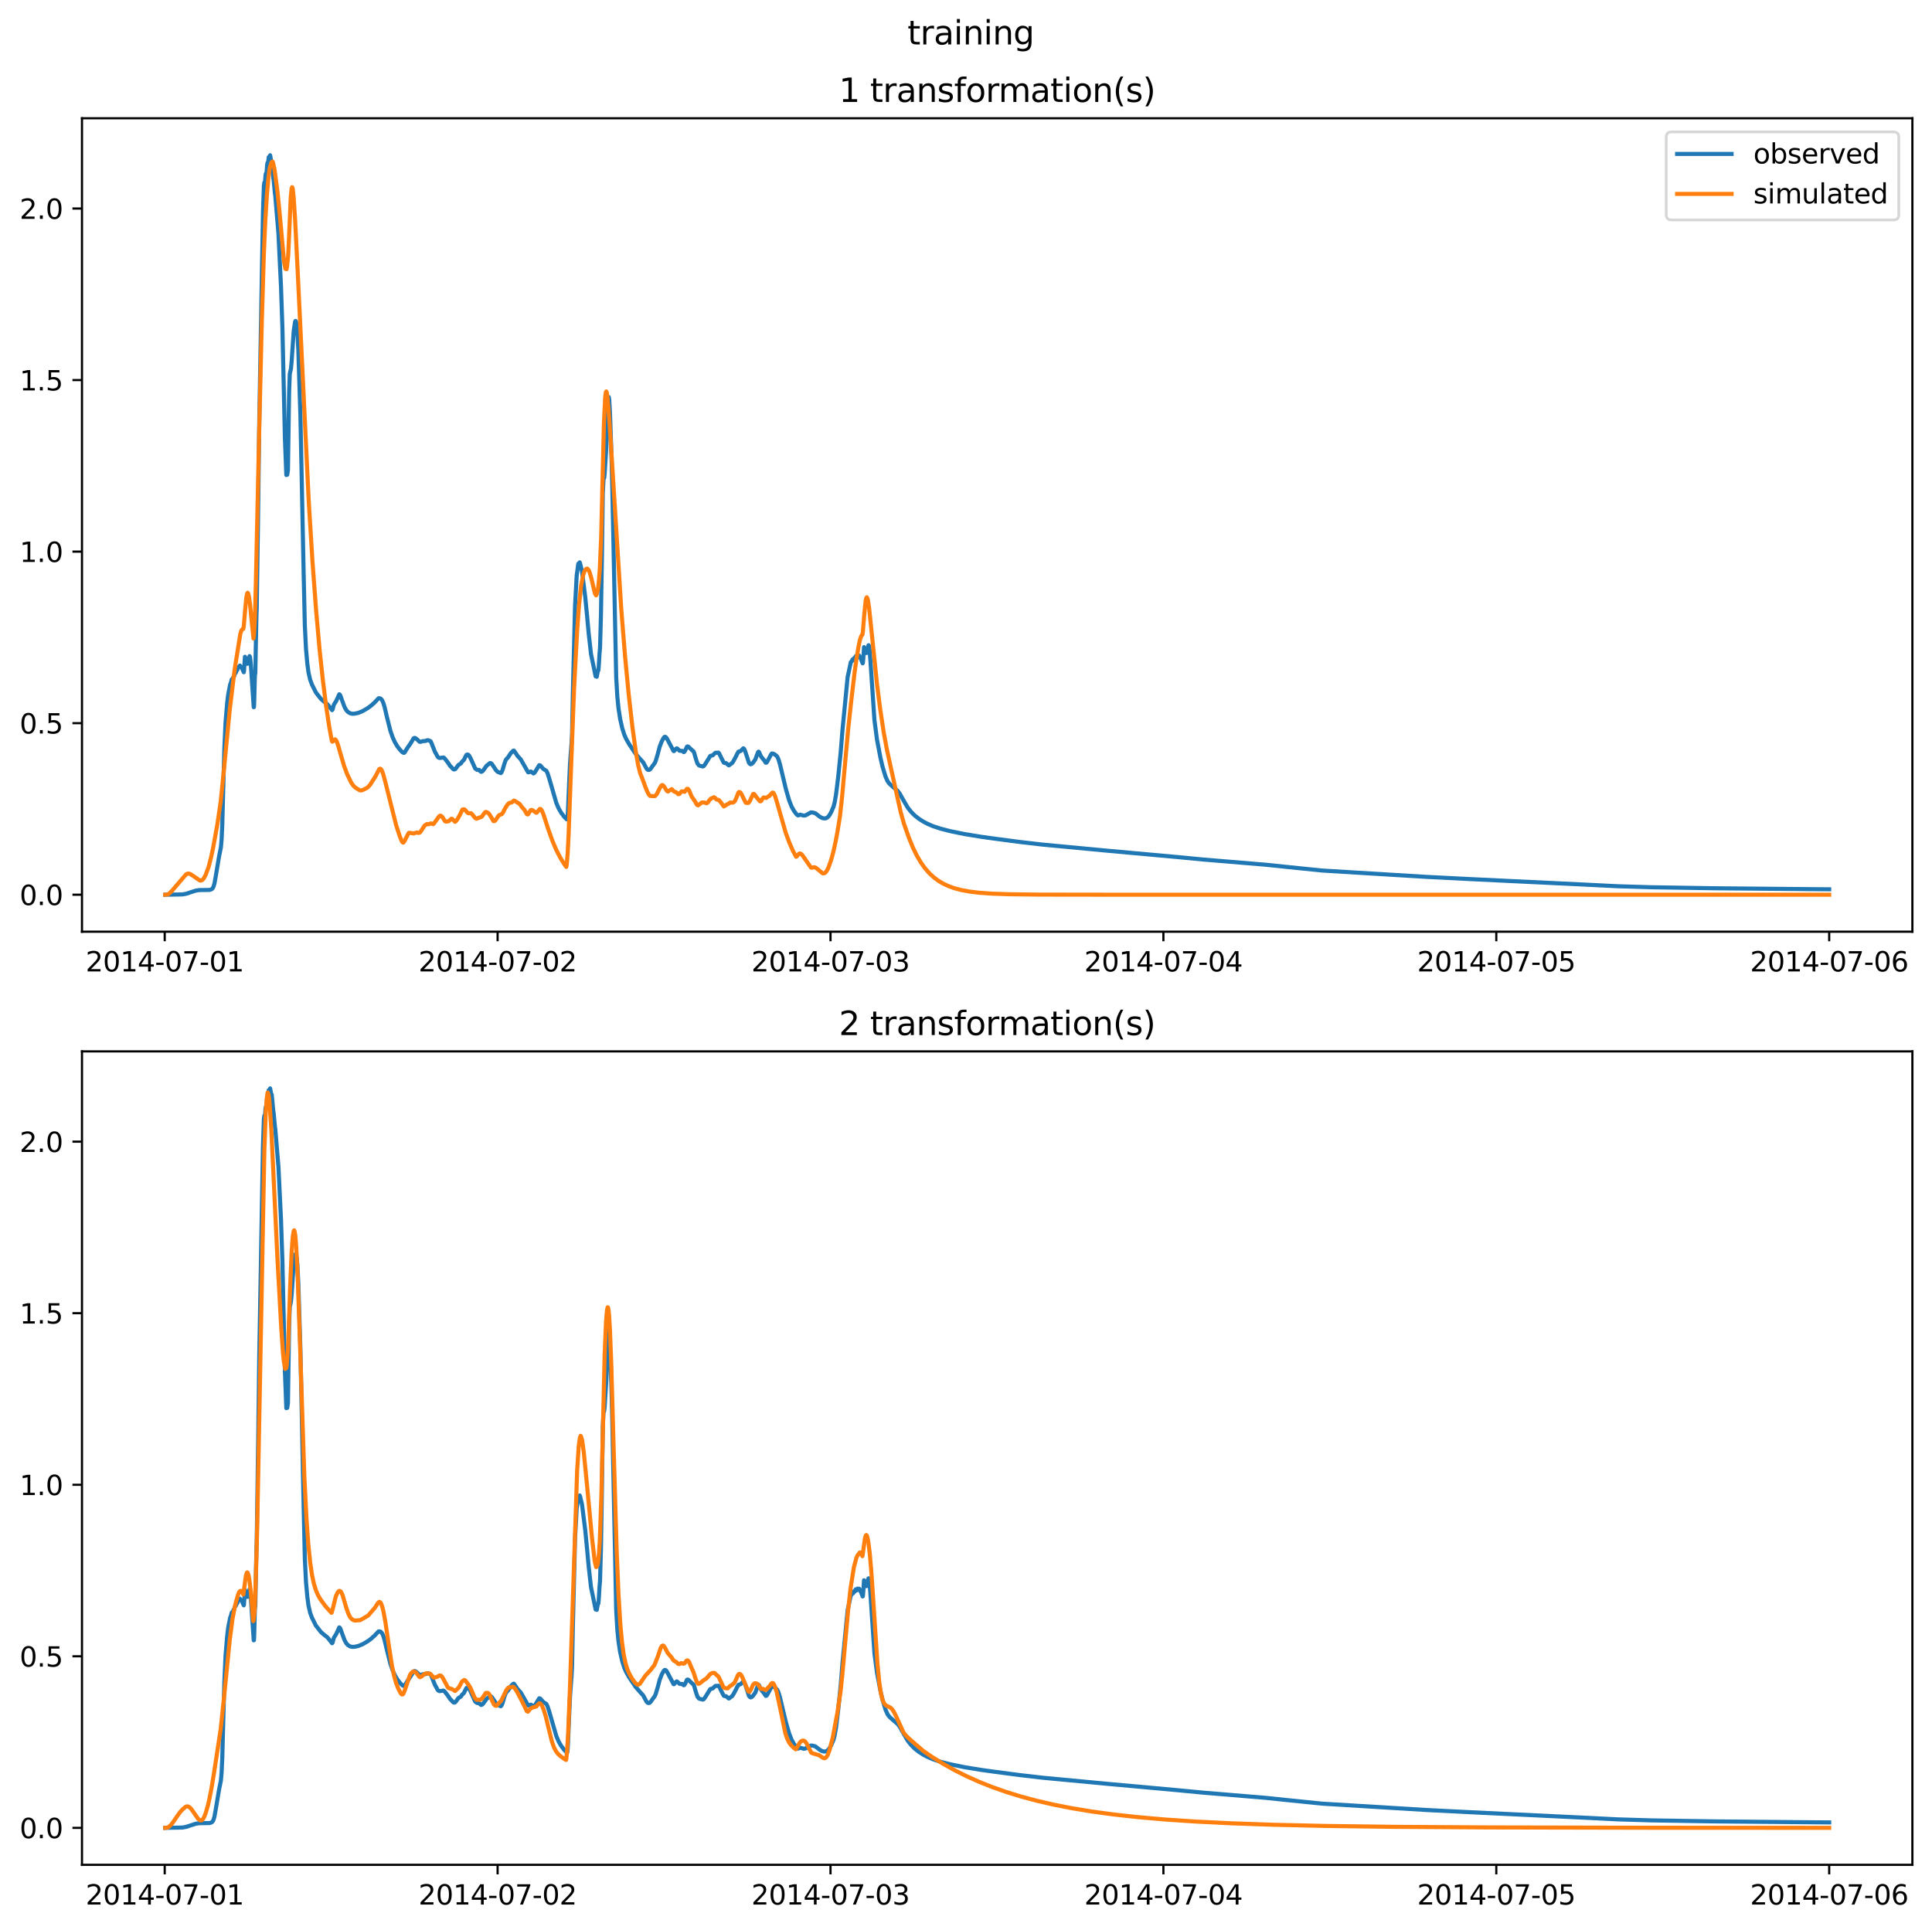 <?xml version="1.0" encoding="utf-8" standalone="no"?>
<!DOCTYPE svg PUBLIC "-//W3C//DTD SVG 1.1//EN"
  "http://www.w3.org/Graphics/SVG/1.1/DTD/svg11.dtd">
<svg xmlns:xlink="http://www.w3.org/1999/xlink" width="709.427pt" height="708.798pt" viewBox="0 0 709.427 708.798" xmlns="http://www.w3.org/2000/svg" version="1.1">
 <defs>
  <style type="text/css">*{stroke-linejoin: round; stroke-linecap: butt}</style>
 </defs>
 <g id="figure_1">
  <g id="patch_1">
   <path d="M 0 708.798 
L 709.427 708.798 
L 709.427 0 
L 0 0 
z
" style="fill: #ffffff"/>
  </g>
  <g id="axes_1">
   <g id="patch_2">
    <path d="M 30.103 342.2 
L 702.227 342.2 
L 702.227 43.44 
L 30.103 43.44 
z
" style="fill: #ffffff"/>
   </g>
   <g id="matplotlib.axis_1">
    <g id="xtick_1">
     <g id="line2d_1">
      <defs>
       <path id="m8dee3b91a1" d="M 0 0 
L 0 3.5 
" style="stroke: #000000; stroke-width: 0.8"/>
      </defs>
      <g>
       <use xlink:href="#m8dee3b91a1" x="60.484" y="342.2" style="stroke: #000000; stroke-width: 0.8"/>
      </g>
     </g>
     <g id="text_1">
      <!-- 2014-07-01 -->
      <g transform="translate(31.427 356.798) scale(0.1 -0.1)">
       <defs>
        <path id="DejaVuSans-32" d="M 1228 531 
L 3431 531 
L 3431 0 
L 469 0 
L 469 531 
Q 828 903 1448 1529 
Q 2069 2156 2228 2338 
Q 2531 2678 2651 2914 
Q 2772 3150 2772 3378 
Q 2772 3750 2511 3984 
Q 2250 4219 1831 4219 
Q 1534 4219 1204 4116 
Q 875 4013 500 3803 
L 500 4441 
Q 881 4594 1212 4672 
Q 1544 4750 1819 4750 
Q 2544 4750 2975 4387 
Q 3406 4025 3406 3419 
Q 3406 3131 3298 2873 
Q 3191 2616 2906 2266 
Q 2828 2175 2409 1742 
Q 1991 1309 1228 531 
z
" transform="scale(0.016)"/>
        <path id="DejaVuSans-30" d="M 2034 4250 
Q 1547 4250 1301 3770 
Q 1056 3291 1056 2328 
Q 1056 1369 1301 889 
Q 1547 409 2034 409 
Q 2525 409 2770 889 
Q 3016 1369 3016 2328 
Q 3016 3291 2770 3770 
Q 2525 4250 2034 4250 
z
M 2034 4750 
Q 2819 4750 3233 4129 
Q 3647 3509 3647 2328 
Q 3647 1150 3233 529 
Q 2819 -91 2034 -91 
Q 1250 -91 836 529 
Q 422 1150 422 2328 
Q 422 3509 836 4129 
Q 1250 4750 2034 4750 
z
" transform="scale(0.016)"/>
        <path id="DejaVuSans-31" d="M 794 531 
L 1825 531 
L 1825 4091 
L 703 3866 
L 703 4441 
L 1819 4666 
L 2450 4666 
L 2450 531 
L 3481 531 
L 3481 0 
L 794 0 
L 794 531 
z
" transform="scale(0.016)"/>
        <path id="DejaVuSans-34" d="M 2419 4116 
L 825 1625 
L 2419 1625 
L 2419 4116 
z
M 2253 4666 
L 3047 4666 
L 3047 1625 
L 3713 1625 
L 3713 1100 
L 3047 1100 
L 3047 0 
L 2419 0 
L 2419 1100 
L 313 1100 
L 313 1709 
L 2253 4666 
z
" transform="scale(0.016)"/>
        <path id="DejaVuSans-2d" d="M 313 2009 
L 1997 2009 
L 1997 1497 
L 313 1497 
L 313 2009 
z
" transform="scale(0.016)"/>
        <path id="DejaVuSans-37" d="M 525 4666 
L 3525 4666 
L 3525 4397 
L 1831 0 
L 1172 0 
L 2766 4134 
L 525 4134 
L 525 4666 
z
" transform="scale(0.016)"/>
       </defs>
       <use xlink:href="#DejaVuSans-32"/>
       <use xlink:href="#DejaVuSans-30" x="63.623"/>
       <use xlink:href="#DejaVuSans-31" x="127.246"/>
       <use xlink:href="#DejaVuSans-34" x="190.869"/>
       <use xlink:href="#DejaVuSans-2d" x="254.492"/>
       <use xlink:href="#DejaVuSans-30" x="290.576"/>
       <use xlink:href="#DejaVuSans-37" x="354.199"/>
       <use xlink:href="#DejaVuSans-2d" x="417.822"/>
       <use xlink:href="#DejaVuSans-30" x="453.906"/>
       <use xlink:href="#DejaVuSans-31" x="517.529"/>
      </g>
     </g>
    </g>
    <g id="xtick_2">
     <g id="line2d_2">
      <g>
       <use xlink:href="#m8dee3b91a1" x="182.723" y="342.2" style="stroke: #000000; stroke-width: 0.8"/>
      </g>
     </g>
     <g id="text_2">
      <!-- 2014-07-02 -->
      <g transform="translate(153.665 356.798) scale(0.1 -0.1)">
       <use xlink:href="#DejaVuSans-32"/>
       <use xlink:href="#DejaVuSans-30" x="63.623"/>
       <use xlink:href="#DejaVuSans-31" x="127.246"/>
       <use xlink:href="#DejaVuSans-34" x="190.869"/>
       <use xlink:href="#DejaVuSans-2d" x="254.492"/>
       <use xlink:href="#DejaVuSans-30" x="290.576"/>
       <use xlink:href="#DejaVuSans-37" x="354.199"/>
       <use xlink:href="#DejaVuSans-2d" x="417.822"/>
       <use xlink:href="#DejaVuSans-30" x="453.906"/>
       <use xlink:href="#DejaVuSans-32" x="517.529"/>
      </g>
     </g>
    </g>
    <g id="xtick_3">
     <g id="line2d_3">
      <g>
       <use xlink:href="#m8dee3b91a1" x="304.961" y="342.2" style="stroke: #000000; stroke-width: 0.8"/>
      </g>
     </g>
     <g id="text_3">
      <!-- 2014-07-03 -->
      <g transform="translate(275.903 356.798) scale(0.1 -0.1)">
       <defs>
        <path id="DejaVuSans-33" d="M 2597 2516 
Q 3050 2419 3304 2112 
Q 3559 1806 3559 1356 
Q 3559 666 3084 287 
Q 2609 -91 1734 -91 
Q 1441 -91 1130 -33 
Q 819 25 488 141 
L 488 750 
Q 750 597 1062 519 
Q 1375 441 1716 441 
Q 2309 441 2620 675 
Q 2931 909 2931 1356 
Q 2931 1769 2642 2001 
Q 2353 2234 1838 2234 
L 1294 2234 
L 1294 2753 
L 1863 2753 
Q 2328 2753 2575 2939 
Q 2822 3125 2822 3475 
Q 2822 3834 2567 4026 
Q 2313 4219 1838 4219 
Q 1578 4219 1281 4162 
Q 984 4106 628 3988 
L 628 4550 
Q 988 4650 1302 4700 
Q 1616 4750 1894 4750 
Q 2613 4750 3031 4423 
Q 3450 4097 3450 3541 
Q 3450 3153 3228 2886 
Q 3006 2619 2597 2516 
z
" transform="scale(0.016)"/>
       </defs>
       <use xlink:href="#DejaVuSans-32"/>
       <use xlink:href="#DejaVuSans-30" x="63.623"/>
       <use xlink:href="#DejaVuSans-31" x="127.246"/>
       <use xlink:href="#DejaVuSans-34" x="190.869"/>
       <use xlink:href="#DejaVuSans-2d" x="254.492"/>
       <use xlink:href="#DejaVuSans-30" x="290.576"/>
       <use xlink:href="#DejaVuSans-37" x="354.199"/>
       <use xlink:href="#DejaVuSans-2d" x="417.822"/>
       <use xlink:href="#DejaVuSans-30" x="453.906"/>
       <use xlink:href="#DejaVuSans-33" x="517.529"/>
      </g>
     </g>
    </g>
    <g id="xtick_4">
     <g id="line2d_4">
      <g>
       <use xlink:href="#m8dee3b91a1" x="427.199" y="342.2" style="stroke: #000000; stroke-width: 0.8"/>
      </g>
     </g>
     <g id="text_4">
      <!-- 2014-07-04 -->
      <g transform="translate(398.141 356.798) scale(0.1 -0.1)">
       <use xlink:href="#DejaVuSans-32"/>
       <use xlink:href="#DejaVuSans-30" x="63.623"/>
       <use xlink:href="#DejaVuSans-31" x="127.246"/>
       <use xlink:href="#DejaVuSans-34" x="190.869"/>
       <use xlink:href="#DejaVuSans-2d" x="254.492"/>
       <use xlink:href="#DejaVuSans-30" x="290.576"/>
       <use xlink:href="#DejaVuSans-37" x="354.199"/>
       <use xlink:href="#DejaVuSans-2d" x="417.822"/>
       <use xlink:href="#DejaVuSans-30" x="453.906"/>
       <use xlink:href="#DejaVuSans-34" x="517.529"/>
      </g>
     </g>
    </g>
    <g id="xtick_5">
     <g id="line2d_5">
      <g>
       <use xlink:href="#m8dee3b91a1" x="549.437" y="342.2" style="stroke: #000000; stroke-width: 0.8"/>
      </g>
     </g>
     <g id="text_5">
      <!-- 2014-07-05 -->
      <g transform="translate(520.38 356.798) scale(0.1 -0.1)">
       <defs>
        <path id="DejaVuSans-35" d="M 691 4666 
L 3169 4666 
L 3169 4134 
L 1269 4134 
L 1269 2991 
Q 1406 3038 1543 3061 
Q 1681 3084 1819 3084 
Q 2600 3084 3056 2656 
Q 3513 2228 3513 1497 
Q 3513 744 3044 326 
Q 2575 -91 1722 -91 
Q 1428 -91 1123 -41 
Q 819 9 494 109 
L 494 744 
Q 775 591 1075 516 
Q 1375 441 1709 441 
Q 2250 441 2565 725 
Q 2881 1009 2881 1497 
Q 2881 1984 2565 2268 
Q 2250 2553 1709 2553 
Q 1456 2553 1204 2497 
Q 953 2441 691 2322 
L 691 4666 
z
" transform="scale(0.016)"/>
       </defs>
       <use xlink:href="#DejaVuSans-32"/>
       <use xlink:href="#DejaVuSans-30" x="63.623"/>
       <use xlink:href="#DejaVuSans-31" x="127.246"/>
       <use xlink:href="#DejaVuSans-34" x="190.869"/>
       <use xlink:href="#DejaVuSans-2d" x="254.492"/>
       <use xlink:href="#DejaVuSans-30" x="290.576"/>
       <use xlink:href="#DejaVuSans-37" x="354.199"/>
       <use xlink:href="#DejaVuSans-2d" x="417.822"/>
       <use xlink:href="#DejaVuSans-30" x="453.906"/>
       <use xlink:href="#DejaVuSans-35" x="517.529"/>
      </g>
     </g>
    </g>
    <g id="xtick_6">
     <g id="line2d_6">
      <g>
       <use xlink:href="#m8dee3b91a1" x="671.676" y="342.2" style="stroke: #000000; stroke-width: 0.8"/>
      </g>
     </g>
     <g id="text_6">
      <!-- 2014-07-06 -->
      <g transform="translate(642.618 356.798) scale(0.1 -0.1)">
       <defs>
        <path id="DejaVuSans-36" d="M 2113 2584 
Q 1688 2584 1439 2293 
Q 1191 2003 1191 1497 
Q 1191 994 1439 701 
Q 1688 409 2113 409 
Q 2538 409 2786 701 
Q 3034 994 3034 1497 
Q 3034 2003 2786 2293 
Q 2538 2584 2113 2584 
z
M 3366 4563 
L 3366 3988 
Q 3128 4100 2886 4159 
Q 2644 4219 2406 4219 
Q 1781 4219 1451 3797 
Q 1122 3375 1075 2522 
Q 1259 2794 1537 2939 
Q 1816 3084 2150 3084 
Q 2853 3084 3261 2657 
Q 3669 2231 3669 1497 
Q 3669 778 3244 343 
Q 2819 -91 2113 -91 
Q 1303 -91 875 529 
Q 447 1150 447 2328 
Q 447 3434 972 4092 
Q 1497 4750 2381 4750 
Q 2619 4750 2861 4703 
Q 3103 4656 3366 4563 
z
" transform="scale(0.016)"/>
       </defs>
       <use xlink:href="#DejaVuSans-32"/>
       <use xlink:href="#DejaVuSans-30" x="63.623"/>
       <use xlink:href="#DejaVuSans-31" x="127.246"/>
       <use xlink:href="#DejaVuSans-34" x="190.869"/>
       <use xlink:href="#DejaVuSans-2d" x="254.492"/>
       <use xlink:href="#DejaVuSans-30" x="290.576"/>
       <use xlink:href="#DejaVuSans-37" x="354.199"/>
       <use xlink:href="#DejaVuSans-2d" x="417.822"/>
       <use xlink:href="#DejaVuSans-30" x="453.906"/>
       <use xlink:href="#DejaVuSans-36" x="517.529"/>
      </g>
     </g>
    </g>
   </g>
   <g id="matplotlib.axis_2">
    <g id="ytick_1">
     <g id="line2d_7">
      <defs>
       <path id="m364d0209e0" d="M 0 0 
L -3.5 0 
" style="stroke: #000000; stroke-width: 0.8"/>
      </defs>
      <g>
       <use xlink:href="#m364d0209e0" x="30.103" y="328.618" style="stroke: #000000; stroke-width: 0.8"/>
      </g>
     </g>
     <g id="text_7">
      <!-- 0.0 -->
      <g transform="translate(7.2 332.418) scale(0.1 -0.1)">
       <defs>
        <path id="DejaVuSans-2e" d="M 684 794 
L 1344 794 
L 1344 0 
L 684 0 
L 684 794 
z
" transform="scale(0.016)"/>
       </defs>
       <use xlink:href="#DejaVuSans-30"/>
       <use xlink:href="#DejaVuSans-2e" x="63.623"/>
       <use xlink:href="#DejaVuSans-30" x="95.41"/>
      </g>
     </g>
    </g>
    <g id="ytick_2">
     <g id="line2d_8">
      <g>
       <use xlink:href="#m364d0209e0" x="30.103" y="265.611" style="stroke: #000000; stroke-width: 0.8"/>
      </g>
     </g>
     <g id="text_8">
      <!-- 0.5 -->
      <g transform="translate(7.2 269.411) scale(0.1 -0.1)">
       <use xlink:href="#DejaVuSans-30"/>
       <use xlink:href="#DejaVuSans-2e" x="63.623"/>
       <use xlink:href="#DejaVuSans-35" x="95.41"/>
      </g>
     </g>
    </g>
    <g id="ytick_3">
     <g id="line2d_9">
      <g>
       <use xlink:href="#m364d0209e0" x="30.103" y="202.604" style="stroke: #000000; stroke-width: 0.8"/>
      </g>
     </g>
     <g id="text_9">
      <!-- 1.0 -->
      <g transform="translate(7.2 206.404) scale(0.1 -0.1)">
       <use xlink:href="#DejaVuSans-31"/>
       <use xlink:href="#DejaVuSans-2e" x="63.623"/>
       <use xlink:href="#DejaVuSans-30" x="95.41"/>
      </g>
     </g>
    </g>
    <g id="ytick_4">
     <g id="line2d_10">
      <g>
       <use xlink:href="#m364d0209e0" x="30.103" y="139.597" style="stroke: #000000; stroke-width: 0.8"/>
      </g>
     </g>
     <g id="text_10">
      <!-- 1.5 -->
      <g transform="translate(7.2 143.397) scale(0.1 -0.1)">
       <use xlink:href="#DejaVuSans-31"/>
       <use xlink:href="#DejaVuSans-2e" x="63.623"/>
       <use xlink:href="#DejaVuSans-35" x="95.41"/>
      </g>
     </g>
    </g>
    <g id="ytick_5">
     <g id="line2d_11">
      <g>
       <use xlink:href="#m364d0209e0" x="30.103" y="76.59" style="stroke: #000000; stroke-width: 0.8"/>
      </g>
     </g>
     <g id="text_11">
      <!-- 2.0 -->
      <g transform="translate(7.2 80.39) scale(0.1 -0.1)">
       <use xlink:href="#DejaVuSans-32"/>
       <use xlink:href="#DejaVuSans-2e" x="63.623"/>
       <use xlink:href="#DejaVuSans-30" x="95.41"/>
      </g>
     </g>
    </g>
   </g>
   <g id="line2d_12">
    <path d="M 60.654 328.618 
L 66.936 328.51 
L 68.379 328.255 
L 69.907 327.747 
L 71.859 327.114 
L 73.218 326.906 
L 75 326.889 
L 76.953 326.859 
L 77.632 326.654 
L 78.056 326.295 
L 78.396 325.668 
L 78.735 324.553 
L 79.245 321.705 
L 80.433 314.593 
L 81.112 311.253 
L 81.367 308.407 
L 81.621 303.015 
L 81.961 290.21 
L 82.385 274.941 
L 82.81 265.413 
L 83.404 258.306 
L 83.744 255.427 
L 83.998 253.993 
L 84.168 253.239 
L 84.508 251.393 
L 84.762 250.834 
L 85.102 249.518 
L 85.357 249.646 
L 85.526 249.139 
L 85.781 248.471 
L 85.951 248.437 
L 86.205 247.533 
L 86.375 247.189 
L 86.545 247.146 
L 86.969 246.054 
L 87.054 246.1 
L 87.139 246.072 
L 87.309 245.542 
L 87.479 245.029 
L 87.818 244.972 
L 88.073 244.445 
L 88.243 244.666 
L 88.497 245.06 
L 88.752 245.1 
L 89.176 246.181 
L 89.516 246.899 
L 89.601 246.428 
L 89.94 241.214 
L 90.025 241.333 
L 90.45 242.958 
L 90.789 243.804 
L 90.874 243.804 
L 91.044 243.396 
L 91.638 240.977 
L 91.808 241.324 
L 92.063 243.381 
L 92.572 251.021 
L 93.166 259.745 
L 93.251 259.723 
L 93.336 258.108 
L 93.591 248.252 
L 93.76 247.047 
L 93.93 237.418 
L 94.185 225.5 
L 94.27 223.55 
L 94.864 182.231 
L 95.203 154.823 
L 96.562 78.138 
L 96.901 68.31 
L 97.071 67.018 
L 97.241 67.831 
L 97.495 64.355 
L 97.665 63.665 
L 97.75 63.759 
L 97.835 64.064 
L 98.09 60.487 
L 98.259 59.684 
L 98.344 59.754 
L 98.429 60.096 
L 98.684 57.687 
L 98.854 57.629 
L 99.023 58.461 
L 99.193 57.02 
L 99.533 58.88 
L 99.618 59.695 
L 99.703 59.542 
L 99.787 59.313 
L 100.212 63.908 
L 100.382 65.623 
L 100.467 65.891 
L 100.976 71.371 
L 101.061 71.69 
L 102.249 85.86 
L 103.183 105.276 
L 103.692 120.151 
L 104.626 161.268 
L 104.796 165.614 
L 105.135 174.47 
L 105.22 174.083 
L 105.305 172.882 
L 105.475 174.371 
L 105.73 172.611 
L 106.154 144.216 
L 106.409 137.312 
L 106.663 136.19 
L 106.833 135.44 
L 107.088 132.757 
L 107.852 121.515 
L 108.361 118.12 
L 108.531 117.861 
L 108.701 118.119 
L 108.955 119.217 
L 109.21 121.913 
L 109.549 128.752 
L 110.313 152.881 
L 111.502 210.716 
L 111.926 229.56 
L 112.351 238.221 
L 112.86 243.871 
L 113.285 247.005 
L 113.879 249.609 
L 114.558 251.449 
L 116.001 254.338 
L 117.868 256.722 
L 119.057 257.745 
L 120.245 258.68 
L 121.009 259.625 
L 121.943 260.823 
L 122.113 260.629 
L 122.368 259.668 
L 122.622 258.755 
L 123.471 257.425 
L 124.575 254.994 
L 124.744 255.071 
L 124.999 255.503 
L 125.593 257.184 
L 126.527 259.706 
L 127.206 260.897 
L 127.8 261.516 
L 128.564 261.983 
L 129.243 262.13 
L 130.092 262.139 
L 131.535 261.835 
L 133.148 261.185 
L 135.101 260.027 
L 135.95 259.406 
L 136.544 258.928 
L 136.968 258.498 
L 137.308 258.259 
L 137.647 257.901 
L 139.006 256.469 
L 139.515 256.466 
L 139.854 256.651 
L 140.279 257.128 
L 140.703 258.014 
L 141.213 259.649 
L 141.977 262.928 
L 143.335 268.332 
L 144.184 270.806 
L 145.033 272.653 
L 145.966 274.209 
L 146.985 275.512 
L 147.834 276.351 
L 148.343 276.527 
L 148.598 276.348 
L 149.022 275.632 
L 149.701 274.554 
L 150.72 273.096 
L 151.908 271.144 
L 152.248 271.017 
L 152.588 271.121 
L 153.352 271.747 
L 154.031 272.432 
L 154.455 272.473 
L 155.134 272.238 
L 155.728 272.156 
L 156.238 272.155 
L 156.832 271.89 
L 157.171 271.856 
L 158.105 272.217 
L 158.445 272.935 
L 159.718 276.157 
L 160.143 276.88 
L 160.737 278.011 
L 161.161 278.333 
L 161.501 278.401 
L 162.859 278.204 
L 163.199 278.457 
L 164.387 279.96 
L 165.321 281.365 
L 165.66 281.66 
L 166.424 282.514 
L 166.764 282.626 
L 167.103 282.536 
L 167.358 282.287 
L 168.292 280.991 
L 169.226 280.415 
L 169.65 279.767 
L 170.074 279.366 
L 170.414 278.985 
L 170.754 278.241 
L 171.263 277.261 
L 171.602 277.118 
L 171.942 277.199 
L 172.281 277.549 
L 172.791 278.491 
L 174.489 282.254 
L 175.168 282.749 
L 175.507 282.79 
L 175.932 282.761 
L 176.356 283.267 
L 176.696 283.493 
L 177.035 283.35 
L 177.375 283.05 
L 178.733 281.158 
L 179.157 280.868 
L 179.836 280.297 
L 180.176 280.271 
L 180.516 280.495 
L 180.94 281.08 
L 182.128 282.87 
L 182.723 283.48 
L 183.911 283.951 
L 184.166 283.655 
L 184.505 282.894 
L 185.184 280.594 
L 185.694 279.148 
L 186.118 278.602 
L 186.543 278.175 
L 187.561 276.625 
L 188.41 275.762 
L 188.665 275.668 
L 188.919 275.957 
L 190.108 277.726 
L 191.211 278.897 
L 193.928 283.664 
L 194.267 283.632 
L 194.947 283.357 
L 195.88 284.075 
L 196.22 283.886 
L 196.559 283.399 
L 198.002 281.035 
L 198.342 281.103 
L 198.682 281.464 
L 199.446 282.355 
L 200.634 283.129 
L 201.058 283.99 
L 201.653 285.828 
L 204.284 294.909 
L 205.133 296.918 
L 206.067 298.513 
L 207.17 299.987 
L 208.104 300.937 
L 208.274 300.876 
L 208.359 300.615 
L 208.529 298.391 
L 208.953 288.397 
L 209.293 280.725 
L 209.547 277.17 
L 209.887 272.657 
L 210.057 269.455 
L 210.396 252.938 
L 211.16 222.406 
L 211.754 211.424 
L 212.348 207.034 
L 212.773 206.917 
L 212.858 206.539 
L 213.028 206.982 
L 213.707 209.809 
L 214.895 219.269 
L 215.574 226.224 
L 216.168 232.709 
L 217.017 240.221 
L 218.715 248.425 
L 218.885 248.406 
L 219.139 248.553 
L 219.309 247.609 
L 219.564 246.35 
L 219.649 246.346 
L 219.734 246.171 
L 219.903 244.153 
L 220.158 239.791 
L 220.328 238.035 
L 220.667 225.85 
L 221.007 205.461 
L 221.347 181.304 
L 221.601 176.264 
L 221.771 175.541 
L 221.856 175.544 
L 222.026 174.043 
L 222.62 164.713 
L 223.384 146.373 
L 223.554 145.843 
L 223.723 147.085 
L 223.978 151.516 
L 224.487 165.955 
L 224.827 178.726 
L 226.27 248.827 
L 226.694 256.007 
L 227.119 260.221 
L 227.713 264.052 
L 228.477 267.418 
L 229.241 269.839 
L 229.92 271.368 
L 231.024 273.325 
L 233.401 276.848 
L 234.844 278.524 
L 236.202 280.019 
L 236.796 281.15 
L 237.475 282.389 
L 237.9 282.739 
L 238.324 282.779 
L 238.664 282.617 
L 239.088 282.103 
L 239.767 281.127 
L 240.361 280.368 
L 240.786 279.443 
L 241.55 276.855 
L 242.229 274.261 
L 242.993 272.288 
L 243.757 270.894 
L 244.096 270.617 
L 244.351 270.648 
L 244.691 270.939 
L 245.2 271.806 
L 247.322 275.836 
L 247.492 275.869 
L 247.747 275.602 
L 248.256 274.967 
L 248.511 274.84 
L 248.765 274.974 
L 249.529 275.727 
L 250.548 275.797 
L 251.057 276.25 
L 251.227 276.192 
L 251.567 275.726 
L 251.906 274.969 
L 252.246 274.235 
L 252.5 274.143 
L 252.84 274.298 
L 253.519 274.968 
L 254.283 275.674 
L 254.623 275.911 
L 254.877 276.426 
L 255.471 278.544 
L 256.066 280.36 
L 256.575 281.047 
L 256.915 281.246 
L 257.424 281.357 
L 258.103 281.522 
L 258.442 281.349 
L 258.867 280.78 
L 260.819 277.637 
L 261.753 277.388 
L 262.432 276.7 
L 262.772 276.466 
L 263.111 276.467 
L 263.451 276.487 
L 263.79 276.405 
L 264.045 276.661 
L 264.809 278.263 
L 265.743 280.069 
L 265.997 280.222 
L 266.592 280.265 
L 267.101 280.695 
L 267.61 281.109 
L 267.865 280.975 
L 268.374 280.572 
L 268.884 280.21 
L 269.308 279.545 
L 270.242 277.828 
L 270.666 276.923 
L 271.176 276.059 
L 271.94 275.864 
L 272.958 274.833 
L 273.213 275.03 
L 273.552 275.715 
L 274.316 278.007 
L 274.996 280.122 
L 275.335 280.561 
L 275.675 280.721 
L 276.184 280.453 
L 276.524 280.097 
L 277.372 278.909 
L 277.797 277.701 
L 278.391 276.17 
L 278.561 276.07 
L 278.731 276.217 
L 279.07 277.018 
L 279.495 277.921 
L 280.174 278.743 
L 280.428 279.037 
L 281.192 280.152 
L 281.447 280.096 
L 281.702 279.779 
L 283.145 277.074 
L 283.399 276.753 
L 283.739 276.765 
L 284.248 276.951 
L 285.012 277.477 
L 285.437 277.979 
L 285.861 278.899 
L 286.455 280.908 
L 287.389 284.861 
L 288.578 289.824 
L 289.766 293.938 
L 290.7 296.31 
L 291.549 297.812 
L 292.567 299.181 
L 292.992 299.48 
L 293.246 299.456 
L 293.841 299.19 
L 294.35 299.36 
L 295.114 299.553 
L 295.708 299.488 
L 296.302 299.201 
L 297.745 298.384 
L 298.34 298.408 
L 299.358 298.675 
L 300.037 299.201 
L 301.141 300.046 
L 301.99 300.464 
L 302.754 300.607 
L 303.348 300.51 
L 303.942 300.145 
L 304.536 299.464 
L 305.216 298.267 
L 306.064 296.296 
L 306.489 294.666 
L 306.998 291.734 
L 307.762 285.536 
L 308.696 276.331 
L 309.375 267.917 
L 311.243 248.685 
L 312.431 243.15 
L 312.771 242.898 
L 313.025 242.245 
L 313.28 242.432 
L 313.45 242.054 
L 313.619 241.703 
L 313.874 241.822 
L 314.044 241.387 
L 314.214 241.004 
L 314.383 241.229 
L 314.553 241.403 
L 314.893 240.745 
L 314.978 240.817 
L 315.147 241.029 
L 315.317 240.89 
L 315.487 240.789 
L 316.251 242.311 
L 316.76 243.634 
L 316.845 243.55 
L 317.015 241.674 
L 317.27 237.686 
L 317.355 237.77 
L 317.779 239.199 
L 318.119 239.853 
L 318.203 239.829 
L 318.373 239.368 
L 318.883 237.008 
L 318.967 236.975 
L 319.137 237.462 
L 319.307 238.69 
L 319.646 243.071 
L 321.09 264.456 
L 322.023 271.616 
L 323.297 278.314 
L 324.061 281.586 
L 325.164 285.219 
L 325.928 286.946 
L 326.607 287.847 
L 327.711 288.861 
L 329.663 290.515 
L 330.427 291.577 
L 331.616 293.695 
L 333.313 296.613 
L 334.502 298.11 
L 335.86 299.496 
L 337.388 300.707 
L 339.001 301.733 
L 340.529 302.55 
L 342.566 303.43 
L 345.367 304.354 
L 348.933 305.269 
L 354.281 306.362 
L 360.393 307.354 
L 365.401 308.047 
L 374.484 309.244 
L 382.718 310.197 
L 407.166 312.501 
L 432.547 314.803 
L 441.8 315.691 
L 464.804 317.604 
L 473.039 318.466 
L 485.517 319.734 
L 523.886 322.07 
L 539.76 322.872 
L 581.525 324.879 
L 594.173 325.508 
L 606.567 325.88 
L 629.656 326.245 
L 664.8 326.569 
L 671.676 326.621 
L 671.676 326.621 
" clip-path="url(#p434aeeffaa)" style="fill: none; stroke: #1f77b4; stroke-width: 1.5; stroke-linecap: square"/>
   </g>
   <g id="line2d_13">
    <path d="M 60.654 328.618 
L 61.588 328.525 
L 62.182 328.158 
L 63.116 327.217 
L 68.294 321.17 
L 68.803 320.883 
L 69.313 320.844 
L 69.907 321.043 
L 70.841 321.643 
L 73.387 323.394 
L 73.727 323.426 
L 74.236 323.248 
L 74.83 322.626 
L 75.51 321.35 
L 76.613 318.366 
L 77.547 314.695 
L 78.311 311.09 
L 79.839 302.633 
L 81.027 294.521 
L 82.216 282.794 
L 84.338 260.928 
L 86.121 246.189 
L 88.243 232.779 
L 88.667 231.531 
L 89.176 230.91 
L 89.346 230.984 
L 89.516 230.01 
L 89.94 224.909 
L 90.45 219.441 
L 90.789 217.862 
L 90.959 217.713 
L 91.129 217.958 
L 91.384 218.97 
L 91.808 221.971 
L 92.572 229.648 
L 93.081 234.525 
L 93.251 233.224 
L 93.591 227.08 
L 93.93 214.926 
L 95.203 157.191 
L 96.137 117.997 
L 96.901 92.937 
L 97.411 81.211 
L 98.005 71.618 
L 98.514 65.819 
L 99.023 61.835 
L 99.703 59.6 
L 100.042 59.336 
L 100.212 59.567 
L 100.806 62.219 
L 101.91 70.598 
L 102.674 78.257 
L 104.286 95.961 
L 104.796 98.716 
L 104.966 98.783 
L 105.05 98.761 
L 105.22 98.872 
L 105.39 97.975 
L 105.814 93.926 
L 106.069 88.65 
L 106.748 72.657 
L 107.088 69.189 
L 107.258 68.753 
L 107.342 68.818 
L 107.512 69.503 
L 107.852 72.751 
L 108.361 80.641 
L 109.295 99.364 
L 113.369 184.122 
L 114.728 206.067 
L 116.086 224.343 
L 117.359 238.63 
L 118.548 249.778 
L 119.736 259.236 
L 120.924 267.092 
L 121.858 272.177 
L 122.028 272.408 
L 122.198 272.331 
L 123.047 271.547 
L 123.301 271.722 
L 123.641 272.334 
L 124.15 273.735 
L 125.254 277.613 
L 126.357 281.33 
L 127.461 284.315 
L 128.989 287.487 
L 129.583 288.347 
L 130.092 288.908 
L 130.602 289.354 
L 132.13 290.287 
L 132.809 290.296 
L 133.742 289.906 
L 134.931 289.266 
L 135.865 288.299 
L 137.902 285.089 
L 139.26 282.456 
L 139.6 282.321 
L 139.854 282.448 
L 140.194 282.97 
L 140.703 284.305 
L 141.467 287.117 
L 145.457 303.063 
L 146.815 307.197 
L 147.579 309.102 
L 148.004 309.485 
L 148.173 309.41 
L 148.598 308.773 
L 150.041 305.961 
L 150.38 305.854 
L 151.908 306.11 
L 153.097 305.742 
L 153.436 305.851 
L 153.691 305.932 
L 154.2 305.771 
L 154.71 305.079 
L 155.898 303.225 
L 156.747 302.668 
L 157.087 302.724 
L 157.341 302.748 
L 158.275 302.409 
L 159.039 302.719 
L 159.294 302.518 
L 161.331 299.709 
L 161.671 299.569 
L 162.01 299.665 
L 162.519 300.179 
L 163.199 301.315 
L 163.453 301.664 
L 163.793 301.764 
L 164.302 301.685 
L 164.726 301.623 
L 165.745 300.696 
L 166.085 300.803 
L 166.594 301.345 
L 167.103 301.84 
L 167.358 301.665 
L 167.952 300.903 
L 168.801 299.414 
L 169.82 297.311 
L 170.329 297.231 
L 170.669 297.351 
L 171.093 297.808 
L 171.602 298.453 
L 172.027 298.697 
L 172.961 298.679 
L 173.385 299.083 
L 174.489 300.472 
L 175.083 300.704 
L 176.017 300.246 
L 176.271 300.273 
L 176.95 299.936 
L 177.714 298.823 
L 178.139 298.289 
L 178.393 298.192 
L 178.988 298.394 
L 179.497 298.805 
L 180.006 299.547 
L 181.195 301.571 
L 181.619 301.55 
L 181.959 301.232 
L 182.553 300.373 
L 183.062 299.576 
L 183.402 299.319 
L 184.166 299.069 
L 184.675 298.497 
L 185.184 297.432 
L 186.033 295.96 
L 186.797 295.036 
L 187.137 294.904 
L 187.986 294.678 
L 188.665 294.055 
L 188.919 294.082 
L 190.787 295.261 
L 191.211 295.811 
L 191.721 296.543 
L 192.485 297.326 
L 192.994 298.203 
L 193.503 299.061 
L 193.843 299.12 
L 194.098 298.797 
L 194.862 297.537 
L 195.116 297.47 
L 195.541 297.581 
L 196.899 298.512 
L 197.069 298.479 
L 197.493 298.004 
L 198.172 297.128 
L 198.427 297.096 
L 198.682 297.28 
L 199.021 297.813 
L 199.615 299.285 
L 201.313 304.529 
L 202.841 308.817 
L 204.284 312.203 
L 205.727 315.013 
L 207.17 317.343 
L 207.934 318.41 
L 208.104 317.547 
L 208.444 313.485 
L 208.783 306.793 
L 209.717 281.374 
L 210.82 252.483 
L 211.924 231.687 
L 212.603 222.406 
L 213.367 215.173 
L 214.131 211.291 
L 214.556 209.919 
L 215.235 208.95 
L 215.659 208.834 
L 216.253 209.522 
L 216.593 210.466 
L 217.102 212.209 
L 218.121 216.533 
L 218.46 217.969 
L 218.885 218.67 
L 219.055 218.417 
L 219.564 216.49 
L 219.819 214.304 
L 220.243 209.071 
L 220.752 197.097 
L 221.177 179.272 
L 221.771 155.197 
L 222.195 146.267 
L 222.45 144.09 
L 222.62 143.769 
L 222.79 144.126 
L 223.044 145.707 
L 223.469 150.355 
L 224.233 161.788 
L 228.138 223.865 
L 229.496 240.81 
L 230.854 255.035 
L 232.212 266.957 
L 233.486 276.248 
L 234.334 281.065 
L 235.098 284.061 
L 236.032 286.406 
L 237.051 289.218 
L 237.73 290.863 
L 238.239 291.81 
L 238.664 292.312 
L 239.173 292.362 
L 239.682 292.392 
L 240.446 292.426 
L 241.125 291.744 
L 242.144 289.69 
L 242.823 288.524 
L 243.163 288.329 
L 243.502 288.473 
L 243.842 288.865 
L 244.86 290.48 
L 245.285 290.718 
L 245.624 290.482 
L 246.643 289.825 
L 246.898 290.052 
L 247.322 290.58 
L 247.916 290.875 
L 248.341 291.005 
L 248.68 291.311 
L 249.02 291.683 
L 249.444 291.645 
L 249.699 291.359 
L 250.208 290.712 
L 250.463 290.638 
L 251.397 290.82 
L 251.736 290.343 
L 252.246 289.728 
L 252.5 289.694 
L 252.755 289.864 
L 253.095 290.393 
L 253.689 291.9 
L 254.028 292.643 
L 255.217 294.352 
L 255.896 295.58 
L 256.32 295.803 
L 256.66 295.548 
L 257.678 294.758 
L 258.103 294.733 
L 258.782 294.773 
L 259.206 294.957 
L 259.461 295.028 
L 259.886 294.755 
L 260.48 293.92 
L 260.989 293.345 
L 262.178 292.805 
L 262.517 292.989 
L 262.857 293.389 
L 263.111 293.655 
L 263.706 293.746 
L 264.045 293.928 
L 264.724 294.726 
L 265.743 296.175 
L 266.167 296.011 
L 266.846 295.522 
L 267.61 295.148 
L 268.12 294.756 
L 268.374 294.764 
L 268.714 294.817 
L 269.308 294.716 
L 269.817 294.287 
L 270.412 292.997 
L 271.091 291.166 
L 271.345 290.897 
L 271.6 290.907 
L 271.94 291.161 
L 272.364 291.866 
L 273.807 294.783 
L 274.147 294.916 
L 274.826 294.9 
L 275.335 294.226 
L 276.524 291.651 
L 276.778 291.569 
L 277.118 291.818 
L 277.542 292.454 
L 277.882 292.949 
L 278.646 293.808 
L 278.985 294.284 
L 279.325 294.295 
L 279.495 294.194 
L 280.004 293.325 
L 280.344 292.924 
L 280.598 292.888 
L 281.362 293.087 
L 281.702 292.823 
L 282.296 292.384 
L 282.551 292.331 
L 282.975 291.801 
L 283.654 291.098 
L 283.909 291.153 
L 284.163 291.441 
L 284.588 292.356 
L 285.267 294.536 
L 288.493 305.799 
L 289.851 309.493 
L 291.209 312.592 
L 292.313 314.655 
L 292.482 314.638 
L 292.822 314.234 
L 293.416 313.544 
L 293.756 313.453 
L 294.095 313.581 
L 294.605 314.066 
L 295.538 315.389 
L 297.745 318.593 
L 298 318.718 
L 298.425 318.608 
L 299.019 318.507 
L 299.528 318.687 
L 300.207 319.208 
L 301.99 320.712 
L 302.329 320.79 
L 302.839 320.674 
L 303.433 320.105 
L 304.112 318.871 
L 304.961 316.528 
L 305.555 314.582 
L 306.149 312.251 
L 306.828 309.121 
L 307.508 305.532 
L 308.441 299.768 
L 309.205 292.692 
L 310.054 283.229 
L 311.412 268.195 
L 312.516 257.961 
L 313.789 247.067 
L 314.468 242.163 
L 315.232 237.493 
L 315.827 234.792 
L 316.251 233.638 
L 316.506 233.191 
L 316.675 233.146 
L 316.845 232.066 
L 317.355 225.66 
L 317.864 220.645 
L 318.119 219.577 
L 318.288 219.383 
L 318.458 219.576 
L 318.713 220.504 
L 319.137 223.37 
L 319.901 230.627 
L 322.023 251.163 
L 323.212 260.49 
L 324.485 268.905 
L 325.589 274.926 
L 327.286 282.717 
L 330.767 298.434 
L 331.955 302.604 
L 333.738 307.672 
L 335.266 311.411 
L 336.709 314.353 
L 338.152 316.796 
L 339.595 318.82 
L 341.123 320.587 
L 342.736 322.108 
L 344.434 323.399 
L 346.216 324.479 
L 348.169 325.408 
L 350.376 326.21 
L 352.922 326.889 
L 355.894 327.444 
L 359.544 327.888 
L 364.213 328.221 
L 370.834 328.45 
L 381.784 328.578 
L 410.561 328.617 
L 671.676 328.618 
L 671.676 328.618 
" clip-path="url(#p434aeeffaa)" style="fill: none; stroke: #ff7f0e; stroke-width: 1.5; stroke-linecap: square"/>
   </g>
   <g id="patch_3">
    <path d="M 30.103 342.2 
L 30.103 43.44 
" style="fill: none; stroke: #000000; stroke-width: 0.8; stroke-linejoin: miter; stroke-linecap: square"/>
   </g>
   <g id="patch_4">
    <path d="M 702.227 342.2 
L 702.227 43.44 
" style="fill: none; stroke: #000000; stroke-width: 0.8; stroke-linejoin: miter; stroke-linecap: square"/>
   </g>
   <g id="patch_5">
    <path d="M 30.103 342.2 
L 702.227 342.2 
" style="fill: none; stroke: #000000; stroke-width: 0.8; stroke-linejoin: miter; stroke-linecap: square"/>
   </g>
   <g id="patch_6">
    <path d="M 30.103 43.44 
L 702.227 43.44 
" style="fill: none; stroke: #000000; stroke-width: 0.8; stroke-linejoin: miter; stroke-linecap: square"/>
   </g>
   <g id="text_12">
    <!-- 1 transformation(s) -->
    <g transform="translate(308.05 37.44) scale(0.12 -0.12)">
     <defs>
      <path id="DejaVuSans-20" transform="scale(0.016)"/>
      <path id="DejaVuSans-74" d="M 1172 4494 
L 1172 3500 
L 2356 3500 
L 2356 3053 
L 1172 3053 
L 1172 1153 
Q 1172 725 1289 603 
Q 1406 481 1766 481 
L 2356 481 
L 2356 0 
L 1766 0 
Q 1100 0 847 248 
Q 594 497 594 1153 
L 594 3053 
L 172 3053 
L 172 3500 
L 594 3500 
L 594 4494 
L 1172 4494 
z
" transform="scale(0.016)"/>
      <path id="DejaVuSans-72" d="M 2631 2963 
Q 2534 3019 2420 3045 
Q 2306 3072 2169 3072 
Q 1681 3072 1420 2755 
Q 1159 2438 1159 1844 
L 1159 0 
L 581 0 
L 581 3500 
L 1159 3500 
L 1159 2956 
Q 1341 3275 1631 3429 
Q 1922 3584 2338 3584 
Q 2397 3584 2469 3576 
Q 2541 3569 2628 3553 
L 2631 2963 
z
" transform="scale(0.016)"/>
      <path id="DejaVuSans-61" d="M 2194 1759 
Q 1497 1759 1228 1600 
Q 959 1441 959 1056 
Q 959 750 1161 570 
Q 1363 391 1709 391 
Q 2188 391 2477 730 
Q 2766 1069 2766 1631 
L 2766 1759 
L 2194 1759 
z
M 3341 1997 
L 3341 0 
L 2766 0 
L 2766 531 
Q 2569 213 2275 61 
Q 1981 -91 1556 -91 
Q 1019 -91 701 211 
Q 384 513 384 1019 
Q 384 1609 779 1909 
Q 1175 2209 1959 2209 
L 2766 2209 
L 2766 2266 
Q 2766 2663 2505 2880 
Q 2244 3097 1772 3097 
Q 1472 3097 1187 3025 
Q 903 2953 641 2809 
L 641 3341 
Q 956 3463 1253 3523 
Q 1550 3584 1831 3584 
Q 2591 3584 2966 3190 
Q 3341 2797 3341 1997 
z
" transform="scale(0.016)"/>
      <path id="DejaVuSans-6e" d="M 3513 2113 
L 3513 0 
L 2938 0 
L 2938 2094 
Q 2938 2591 2744 2837 
Q 2550 3084 2163 3084 
Q 1697 3084 1428 2787 
Q 1159 2491 1159 1978 
L 1159 0 
L 581 0 
L 581 3500 
L 1159 3500 
L 1159 2956 
Q 1366 3272 1645 3428 
Q 1925 3584 2291 3584 
Q 2894 3584 3203 3211 
Q 3513 2838 3513 2113 
z
" transform="scale(0.016)"/>
      <path id="DejaVuSans-73" d="M 2834 3397 
L 2834 2853 
Q 2591 2978 2328 3040 
Q 2066 3103 1784 3103 
Q 1356 3103 1142 2972 
Q 928 2841 928 2578 
Q 928 2378 1081 2264 
Q 1234 2150 1697 2047 
L 1894 2003 
Q 2506 1872 2764 1633 
Q 3022 1394 3022 966 
Q 3022 478 2636 193 
Q 2250 -91 1575 -91 
Q 1294 -91 989 -36 
Q 684 19 347 128 
L 347 722 
Q 666 556 975 473 
Q 1284 391 1588 391 
Q 1994 391 2212 530 
Q 2431 669 2431 922 
Q 2431 1156 2273 1281 
Q 2116 1406 1581 1522 
L 1381 1569 
Q 847 1681 609 1914 
Q 372 2147 372 2553 
Q 372 3047 722 3315 
Q 1072 3584 1716 3584 
Q 2034 3584 2315 3537 
Q 2597 3491 2834 3397 
z
" transform="scale(0.016)"/>
      <path id="DejaVuSans-66" d="M 2375 4863 
L 2375 4384 
L 1825 4384 
Q 1516 4384 1395 4259 
Q 1275 4134 1275 3809 
L 1275 3500 
L 2222 3500 
L 2222 3053 
L 1275 3053 
L 1275 0 
L 697 0 
L 697 3053 
L 147 3053 
L 147 3500 
L 697 3500 
L 697 3744 
Q 697 4328 969 4595 
Q 1241 4863 1831 4863 
L 2375 4863 
z
" transform="scale(0.016)"/>
      <path id="DejaVuSans-6f" d="M 1959 3097 
Q 1497 3097 1228 2736 
Q 959 2375 959 1747 
Q 959 1119 1226 758 
Q 1494 397 1959 397 
Q 2419 397 2687 759 
Q 2956 1122 2956 1747 
Q 2956 2369 2687 2733 
Q 2419 3097 1959 3097 
z
M 1959 3584 
Q 2709 3584 3137 3096 
Q 3566 2609 3566 1747 
Q 3566 888 3137 398 
Q 2709 -91 1959 -91 
Q 1206 -91 779 398 
Q 353 888 353 1747 
Q 353 2609 779 3096 
Q 1206 3584 1959 3584 
z
" transform="scale(0.016)"/>
      <path id="DejaVuSans-6d" d="M 3328 2828 
Q 3544 3216 3844 3400 
Q 4144 3584 4550 3584 
Q 5097 3584 5394 3201 
Q 5691 2819 5691 2113 
L 5691 0 
L 5113 0 
L 5113 2094 
Q 5113 2597 4934 2840 
Q 4756 3084 4391 3084 
Q 3944 3084 3684 2787 
Q 3425 2491 3425 1978 
L 3425 0 
L 2847 0 
L 2847 2094 
Q 2847 2600 2669 2842 
Q 2491 3084 2119 3084 
Q 1678 3084 1418 2786 
Q 1159 2488 1159 1978 
L 1159 0 
L 581 0 
L 581 3500 
L 1159 3500 
L 1159 2956 
Q 1356 3278 1631 3431 
Q 1906 3584 2284 3584 
Q 2666 3584 2933 3390 
Q 3200 3197 3328 2828 
z
" transform="scale(0.016)"/>
      <path id="DejaVuSans-69" d="M 603 3500 
L 1178 3500 
L 1178 0 
L 603 0 
L 603 3500 
z
M 603 4863 
L 1178 4863 
L 1178 4134 
L 603 4134 
L 603 4863 
z
" transform="scale(0.016)"/>
      <path id="DejaVuSans-28" d="M 1984 4856 
Q 1566 4138 1362 3434 
Q 1159 2731 1159 2009 
Q 1159 1288 1364 580 
Q 1569 -128 1984 -844 
L 1484 -844 
Q 1016 -109 783 600 
Q 550 1309 550 2009 
Q 550 2706 781 3412 
Q 1013 4119 1484 4856 
L 1984 4856 
z
" transform="scale(0.016)"/>
      <path id="DejaVuSans-29" d="M 513 4856 
L 1013 4856 
Q 1481 4119 1714 3412 
Q 1947 2706 1947 2009 
Q 1947 1309 1714 600 
Q 1481 -109 1013 -844 
L 513 -844 
Q 928 -128 1133 580 
Q 1338 1288 1338 2009 
Q 1338 2731 1133 3434 
Q 928 4138 513 4856 
z
" transform="scale(0.016)"/>
     </defs>
     <use xlink:href="#DejaVuSans-31"/>
     <use xlink:href="#DejaVuSans-20" x="63.623"/>
     <use xlink:href="#DejaVuSans-74" x="95.41"/>
     <use xlink:href="#DejaVuSans-72" x="134.619"/>
     <use xlink:href="#DejaVuSans-61" x="175.732"/>
     <use xlink:href="#DejaVuSans-6e" x="237.012"/>
     <use xlink:href="#DejaVuSans-73" x="300.391"/>
     <use xlink:href="#DejaVuSans-66" x="352.49"/>
     <use xlink:href="#DejaVuSans-6f" x="387.695"/>
     <use xlink:href="#DejaVuSans-72" x="448.877"/>
     <use xlink:href="#DejaVuSans-6d" x="488.24"/>
     <use xlink:href="#DejaVuSans-61" x="585.652"/>
     <use xlink:href="#DejaVuSans-74" x="646.932"/>
     <use xlink:href="#DejaVuSans-69" x="686.141"/>
     <use xlink:href="#DejaVuSans-6f" x="713.924"/>
     <use xlink:href="#DejaVuSans-6e" x="775.105"/>
     <use xlink:href="#DejaVuSans-28" x="838.484"/>
     <use xlink:href="#DejaVuSans-73" x="877.498"/>
     <use xlink:href="#DejaVuSans-29" x="929.598"/>
    </g>
   </g>
   <g id="legend_1">
    <g id="patch_7">
     <path d="M 613.833 80.796 
L 695.227 80.796 
Q 697.227 80.796 697.227 78.796 
L 697.227 50.44 
Q 697.227 48.44 695.227 48.44 
L 613.833 48.44 
Q 611.833 48.44 611.833 50.44 
L 611.833 78.796 
Q 611.833 80.796 613.833 80.796 
z
" style="fill: #ffffff; opacity: 0.8; stroke: #cccccc; stroke-linejoin: miter"/>
    </g>
    <g id="line2d_14">
     <path d="M 615.833 56.538 
L 625.833 56.538 
L 635.833 56.538 
" style="fill: none; stroke: #1f77b4; stroke-width: 1.5; stroke-linecap: square"/>
    </g>
    <g id="text_13">
     <!-- observed -->
     <g transform="translate(643.833 60.038) scale(0.1 -0.1)">
      <defs>
       <path id="DejaVuSans-62" d="M 3116 1747 
Q 3116 2381 2855 2742 
Q 2594 3103 2138 3103 
Q 1681 3103 1420 2742 
Q 1159 2381 1159 1747 
Q 1159 1113 1420 752 
Q 1681 391 2138 391 
Q 2594 391 2855 752 
Q 3116 1113 3116 1747 
z
M 1159 2969 
Q 1341 3281 1617 3432 
Q 1894 3584 2278 3584 
Q 2916 3584 3314 3078 
Q 3713 2572 3713 1747 
Q 3713 922 3314 415 
Q 2916 -91 2278 -91 
Q 1894 -91 1617 61 
Q 1341 213 1159 525 
L 1159 0 
L 581 0 
L 581 4863 
L 1159 4863 
L 1159 2969 
z
" transform="scale(0.016)"/>
       <path id="DejaVuSans-65" d="M 3597 1894 
L 3597 1613 
L 953 1613 
Q 991 1019 1311 708 
Q 1631 397 2203 397 
Q 2534 397 2845 478 
Q 3156 559 3463 722 
L 3463 178 
Q 3153 47 2828 -22 
Q 2503 -91 2169 -91 
Q 1331 -91 842 396 
Q 353 884 353 1716 
Q 353 2575 817 3079 
Q 1281 3584 2069 3584 
Q 2775 3584 3186 3129 
Q 3597 2675 3597 1894 
z
M 3022 2063 
Q 3016 2534 2758 2815 
Q 2500 3097 2075 3097 
Q 1594 3097 1305 2825 
Q 1016 2553 972 2059 
L 3022 2063 
z
" transform="scale(0.016)"/>
       <path id="DejaVuSans-76" d="M 191 3500 
L 800 3500 
L 1894 563 
L 2988 3500 
L 3597 3500 
L 2284 0 
L 1503 0 
L 191 3500 
z
" transform="scale(0.016)"/>
       <path id="DejaVuSans-64" d="M 2906 2969 
L 2906 4863 
L 3481 4863 
L 3481 0 
L 2906 0 
L 2906 525 
Q 2725 213 2448 61 
Q 2172 -91 1784 -91 
Q 1150 -91 751 415 
Q 353 922 353 1747 
Q 353 2572 751 3078 
Q 1150 3584 1784 3584 
Q 2172 3584 2448 3432 
Q 2725 3281 2906 2969 
z
M 947 1747 
Q 947 1113 1208 752 
Q 1469 391 1925 391 
Q 2381 391 2643 752 
Q 2906 1113 2906 1747 
Q 2906 2381 2643 2742 
Q 2381 3103 1925 3103 
Q 1469 3103 1208 2742 
Q 947 2381 947 1747 
z
" transform="scale(0.016)"/>
      </defs>
      <use xlink:href="#DejaVuSans-6f"/>
      <use xlink:href="#DejaVuSans-62" x="61.182"/>
      <use xlink:href="#DejaVuSans-73" x="124.658"/>
      <use xlink:href="#DejaVuSans-65" x="176.758"/>
      <use xlink:href="#DejaVuSans-72" x="238.281"/>
      <use xlink:href="#DejaVuSans-76" x="279.395"/>
      <use xlink:href="#DejaVuSans-65" x="338.574"/>
      <use xlink:href="#DejaVuSans-64" x="400.098"/>
     </g>
    </g>
    <g id="line2d_15">
     <path d="M 615.833 71.217 
L 625.833 71.217 
L 635.833 71.217 
" style="fill: none; stroke: #ff7f0e; stroke-width: 1.5; stroke-linecap: square"/>
    </g>
    <g id="text_14">
     <!-- simulated -->
     <g transform="translate(643.833 74.717) scale(0.1 -0.1)">
      <defs>
       <path id="DejaVuSans-75" d="M 544 1381 
L 544 3500 
L 1119 3500 
L 1119 1403 
Q 1119 906 1312 657 
Q 1506 409 1894 409 
Q 2359 409 2629 706 
Q 2900 1003 2900 1516 
L 2900 3500 
L 3475 3500 
L 3475 0 
L 2900 0 
L 2900 538 
Q 2691 219 2414 64 
Q 2138 -91 1772 -91 
Q 1169 -91 856 284 
Q 544 659 544 1381 
z
M 1991 3584 
L 1991 3584 
z
" transform="scale(0.016)"/>
       <path id="DejaVuSans-6c" d="M 603 4863 
L 1178 4863 
L 1178 0 
L 603 0 
L 603 4863 
z
" transform="scale(0.016)"/>
      </defs>
      <use xlink:href="#DejaVuSans-73"/>
      <use xlink:href="#DejaVuSans-69" x="52.1"/>
      <use xlink:href="#DejaVuSans-6d" x="79.883"/>
      <use xlink:href="#DejaVuSans-75" x="177.295"/>
      <use xlink:href="#DejaVuSans-6c" x="240.674"/>
      <use xlink:href="#DejaVuSans-61" x="268.457"/>
      <use xlink:href="#DejaVuSans-74" x="329.736"/>
      <use xlink:href="#DejaVuSans-65" x="368.945"/>
      <use xlink:href="#DejaVuSans-64" x="430.469"/>
     </g>
    </g>
   </g>
  </g>
  <g id="axes_2">
   <g id="patch_8">
    <path d="M 30.103 684.92 
L 702.227 684.92 
L 702.227 386.16 
L 30.103 386.16 
z
" style="fill: #ffffff"/>
   </g>
   <g id="matplotlib.axis_3">
    <g id="xtick_7">
     <g id="line2d_16">
      <g>
       <use xlink:href="#m8dee3b91a1" x="60.484" y="684.92" style="stroke: #000000; stroke-width: 0.8"/>
      </g>
     </g>
     <g id="text_15">
      <!-- 2014-07-01 -->
      <g transform="translate(31.427 699.518) scale(0.1 -0.1)">
       <use xlink:href="#DejaVuSans-32"/>
       <use xlink:href="#DejaVuSans-30" x="63.623"/>
       <use xlink:href="#DejaVuSans-31" x="127.246"/>
       <use xlink:href="#DejaVuSans-34" x="190.869"/>
       <use xlink:href="#DejaVuSans-2d" x="254.492"/>
       <use xlink:href="#DejaVuSans-30" x="290.576"/>
       <use xlink:href="#DejaVuSans-37" x="354.199"/>
       <use xlink:href="#DejaVuSans-2d" x="417.822"/>
       <use xlink:href="#DejaVuSans-30" x="453.906"/>
       <use xlink:href="#DejaVuSans-31" x="517.529"/>
      </g>
     </g>
    </g>
    <g id="xtick_8">
     <g id="line2d_17">
      <g>
       <use xlink:href="#m8dee3b91a1" x="182.723" y="684.92" style="stroke: #000000; stroke-width: 0.8"/>
      </g>
     </g>
     <g id="text_16">
      <!-- 2014-07-02 -->
      <g transform="translate(153.665 699.518) scale(0.1 -0.1)">
       <use xlink:href="#DejaVuSans-32"/>
       <use xlink:href="#DejaVuSans-30" x="63.623"/>
       <use xlink:href="#DejaVuSans-31" x="127.246"/>
       <use xlink:href="#DejaVuSans-34" x="190.869"/>
       <use xlink:href="#DejaVuSans-2d" x="254.492"/>
       <use xlink:href="#DejaVuSans-30" x="290.576"/>
       <use xlink:href="#DejaVuSans-37" x="354.199"/>
       <use xlink:href="#DejaVuSans-2d" x="417.822"/>
       <use xlink:href="#DejaVuSans-30" x="453.906"/>
       <use xlink:href="#DejaVuSans-32" x="517.529"/>
      </g>
     </g>
    </g>
    <g id="xtick_9">
     <g id="line2d_18">
      <g>
       <use xlink:href="#m8dee3b91a1" x="304.961" y="684.92" style="stroke: #000000; stroke-width: 0.8"/>
      </g>
     </g>
     <g id="text_17">
      <!-- 2014-07-03 -->
      <g transform="translate(275.903 699.518) scale(0.1 -0.1)">
       <use xlink:href="#DejaVuSans-32"/>
       <use xlink:href="#DejaVuSans-30" x="63.623"/>
       <use xlink:href="#DejaVuSans-31" x="127.246"/>
       <use xlink:href="#DejaVuSans-34" x="190.869"/>
       <use xlink:href="#DejaVuSans-2d" x="254.492"/>
       <use xlink:href="#DejaVuSans-30" x="290.576"/>
       <use xlink:href="#DejaVuSans-37" x="354.199"/>
       <use xlink:href="#DejaVuSans-2d" x="417.822"/>
       <use xlink:href="#DejaVuSans-30" x="453.906"/>
       <use xlink:href="#DejaVuSans-33" x="517.529"/>
      </g>
     </g>
    </g>
    <g id="xtick_10">
     <g id="line2d_19">
      <g>
       <use xlink:href="#m8dee3b91a1" x="427.199" y="684.92" style="stroke: #000000; stroke-width: 0.8"/>
      </g>
     </g>
     <g id="text_18">
      <!-- 2014-07-04 -->
      <g transform="translate(398.141 699.518) scale(0.1 -0.1)">
       <use xlink:href="#DejaVuSans-32"/>
       <use xlink:href="#DejaVuSans-30" x="63.623"/>
       <use xlink:href="#DejaVuSans-31" x="127.246"/>
       <use xlink:href="#DejaVuSans-34" x="190.869"/>
       <use xlink:href="#DejaVuSans-2d" x="254.492"/>
       <use xlink:href="#DejaVuSans-30" x="290.576"/>
       <use xlink:href="#DejaVuSans-37" x="354.199"/>
       <use xlink:href="#DejaVuSans-2d" x="417.822"/>
       <use xlink:href="#DejaVuSans-30" x="453.906"/>
       <use xlink:href="#DejaVuSans-34" x="517.529"/>
      </g>
     </g>
    </g>
    <g id="xtick_11">
     <g id="line2d_20">
      <g>
       <use xlink:href="#m8dee3b91a1" x="549.437" y="684.92" style="stroke: #000000; stroke-width: 0.8"/>
      </g>
     </g>
     <g id="text_19">
      <!-- 2014-07-05 -->
      <g transform="translate(520.38 699.518) scale(0.1 -0.1)">
       <use xlink:href="#DejaVuSans-32"/>
       <use xlink:href="#DejaVuSans-30" x="63.623"/>
       <use xlink:href="#DejaVuSans-31" x="127.246"/>
       <use xlink:href="#DejaVuSans-34" x="190.869"/>
       <use xlink:href="#DejaVuSans-2d" x="254.492"/>
       <use xlink:href="#DejaVuSans-30" x="290.576"/>
       <use xlink:href="#DejaVuSans-37" x="354.199"/>
       <use xlink:href="#DejaVuSans-2d" x="417.822"/>
       <use xlink:href="#DejaVuSans-30" x="453.906"/>
       <use xlink:href="#DejaVuSans-35" x="517.529"/>
      </g>
     </g>
    </g>
    <g id="xtick_12">
     <g id="line2d_21">
      <g>
       <use xlink:href="#m8dee3b91a1" x="671.676" y="684.92" style="stroke: #000000; stroke-width: 0.8"/>
      </g>
     </g>
     <g id="text_20">
      <!-- 2014-07-06 -->
      <g transform="translate(642.618 699.518) scale(0.1 -0.1)">
       <use xlink:href="#DejaVuSans-32"/>
       <use xlink:href="#DejaVuSans-30" x="63.623"/>
       <use xlink:href="#DejaVuSans-31" x="127.246"/>
       <use xlink:href="#DejaVuSans-34" x="190.869"/>
       <use xlink:href="#DejaVuSans-2d" x="254.492"/>
       <use xlink:href="#DejaVuSans-30" x="290.576"/>
       <use xlink:href="#DejaVuSans-37" x="354.199"/>
       <use xlink:href="#DejaVuSans-2d" x="417.822"/>
       <use xlink:href="#DejaVuSans-30" x="453.906"/>
       <use xlink:href="#DejaVuSans-36" x="517.529"/>
      </g>
     </g>
    </g>
   </g>
   <g id="matplotlib.axis_4">
    <g id="ytick_6">
     <g id="line2d_22">
      <g>
       <use xlink:href="#m364d0209e0" x="30.103" y="671.34" style="stroke: #000000; stroke-width: 0.8"/>
      </g>
     </g>
     <g id="text_21">
      <!-- 0.0 -->
      <g transform="translate(7.2 675.139) scale(0.1 -0.1)">
       <use xlink:href="#DejaVuSans-30"/>
       <use xlink:href="#DejaVuSans-2e" x="63.623"/>
       <use xlink:href="#DejaVuSans-30" x="95.41"/>
      </g>
     </g>
    </g>
    <g id="ytick_7">
     <g id="line2d_23">
      <g>
       <use xlink:href="#m364d0209e0" x="30.103" y="608.333" style="stroke: #000000; stroke-width: 0.8"/>
      </g>
     </g>
     <g id="text_22">
      <!-- 0.5 -->
      <g transform="translate(7.2 612.132) scale(0.1 -0.1)">
       <use xlink:href="#DejaVuSans-30"/>
       <use xlink:href="#DejaVuSans-2e" x="63.623"/>
       <use xlink:href="#DejaVuSans-35" x="95.41"/>
      </g>
     </g>
    </g>
    <g id="ytick_8">
     <g id="line2d_24">
      <g>
       <use xlink:href="#m364d0209e0" x="30.103" y="545.325" style="stroke: #000000; stroke-width: 0.8"/>
      </g>
     </g>
     <g id="text_23">
      <!-- 1.0 -->
      <g transform="translate(7.2 549.124) scale(0.1 -0.1)">
       <use xlink:href="#DejaVuSans-31"/>
       <use xlink:href="#DejaVuSans-2e" x="63.623"/>
       <use xlink:href="#DejaVuSans-30" x="95.41"/>
      </g>
     </g>
    </g>
    <g id="ytick_9">
     <g id="line2d_25">
      <g>
       <use xlink:href="#m364d0209e0" x="30.103" y="482.318" style="stroke: #000000; stroke-width: 0.8"/>
      </g>
     </g>
     <g id="text_24">
      <!-- 1.5 -->
      <g transform="translate(7.2 486.117) scale(0.1 -0.1)">
       <use xlink:href="#DejaVuSans-31"/>
       <use xlink:href="#DejaVuSans-2e" x="63.623"/>
       <use xlink:href="#DejaVuSans-35" x="95.41"/>
      </g>
     </g>
    </g>
    <g id="ytick_10">
     <g id="line2d_26">
      <g>
       <use xlink:href="#m364d0209e0" x="30.103" y="419.311" style="stroke: #000000; stroke-width: 0.8"/>
      </g>
     </g>
     <g id="text_25">
      <!-- 2.0 -->
      <g transform="translate(7.2 423.11) scale(0.1 -0.1)">
       <use xlink:href="#DejaVuSans-32"/>
       <use xlink:href="#DejaVuSans-2e" x="63.623"/>
       <use xlink:href="#DejaVuSans-30" x="95.41"/>
      </g>
     </g>
    </g>
   </g>
   <g id="line2d_27">
    <path d="M 60.654 671.34 
L 66.936 671.232 
L 68.379 670.976 
L 69.907 670.469 
L 71.859 669.836 
L 73.218 669.627 
L 75 669.611 
L 76.953 669.581 
L 77.632 669.376 
L 78.056 669.016 
L 78.396 668.389 
L 78.735 667.275 
L 79.245 664.426 
L 80.433 657.314 
L 81.112 653.975 
L 81.367 651.129 
L 81.621 645.737 
L 81.961 632.931 
L 82.385 617.662 
L 82.81 608.134 
L 83.404 601.027 
L 83.744 598.149 
L 83.998 596.714 
L 84.168 595.961 
L 84.508 594.114 
L 84.762 593.555 
L 85.102 592.239 
L 85.357 592.367 
L 85.526 591.861 
L 85.781 591.193 
L 85.951 591.158 
L 86.205 590.254 
L 86.375 589.91 
L 86.545 589.867 
L 86.969 588.775 
L 87.054 588.821 
L 87.139 588.793 
L 87.309 588.263 
L 87.479 587.75 
L 87.818 587.693 
L 88.073 587.166 
L 88.243 587.388 
L 88.497 587.781 
L 88.752 587.821 
L 89.176 588.902 
L 89.516 589.62 
L 89.601 589.15 
L 89.94 583.935 
L 90.025 584.055 
L 90.45 585.679 
L 90.789 586.525 
L 90.874 586.525 
L 91.044 586.117 
L 91.638 583.698 
L 91.808 584.045 
L 92.063 586.102 
L 92.572 593.742 
L 93.166 602.466 
L 93.251 602.444 
L 93.336 600.829 
L 93.591 590.973 
L 93.76 589.768 
L 93.93 580.139 
L 94.185 568.221 
L 94.27 566.271 
L 94.864 524.952 
L 95.203 497.544 
L 96.562 420.858 
L 96.901 411.03 
L 97.071 409.738 
L 97.241 410.551 
L 97.495 407.075 
L 97.665 406.385 
L 97.75 406.479 
L 97.835 406.784 
L 98.09 403.207 
L 98.259 402.404 
L 98.344 402.474 
L 98.429 402.816 
L 98.684 400.407 
L 98.854 400.349 
L 99.023 401.181 
L 99.193 399.74 
L 99.533 401.6 
L 99.618 402.415 
L 99.703 402.262 
L 99.787 402.033 
L 100.212 406.629 
L 100.382 408.343 
L 100.467 408.611 
L 100.976 414.091 
L 101.061 414.41 
L 102.249 428.58 
L 103.183 447.996 
L 103.692 462.871 
L 104.626 503.989 
L 104.796 508.335 
L 105.135 517.19 
L 105.22 516.803 
L 105.305 515.603 
L 105.475 517.091 
L 105.73 515.331 
L 106.154 486.936 
L 106.409 480.032 
L 106.663 478.91 
L 106.833 478.16 
L 107.088 475.477 
L 107.852 464.236 
L 108.361 460.84 
L 108.531 460.581 
L 108.701 460.839 
L 108.955 461.937 
L 109.21 464.634 
L 109.549 471.472 
L 110.313 495.602 
L 111.502 553.437 
L 111.926 572.281 
L 112.351 580.942 
L 112.86 586.592 
L 113.285 589.727 
L 113.879 592.33 
L 114.558 594.171 
L 116.001 597.059 
L 117.868 599.443 
L 119.057 600.466 
L 120.245 601.401 
L 121.009 602.346 
L 121.943 603.544 
L 122.113 603.35 
L 122.368 602.389 
L 122.622 601.476 
L 123.471 600.146 
L 124.575 597.715 
L 124.744 597.792 
L 124.999 598.224 
L 125.593 599.905 
L 126.527 602.427 
L 127.206 603.618 
L 127.8 604.238 
L 128.564 604.704 
L 129.243 604.851 
L 130.092 604.86 
L 131.535 604.557 
L 133.148 603.906 
L 135.101 602.748 
L 135.95 602.127 
L 136.544 601.649 
L 136.968 601.219 
L 137.308 600.98 
L 137.647 600.622 
L 139.006 599.19 
L 139.515 599.187 
L 139.854 599.373 
L 140.279 599.849 
L 140.703 600.736 
L 141.213 602.37 
L 141.977 605.65 
L 143.335 611.053 
L 144.184 613.527 
L 145.033 615.375 
L 145.966 616.93 
L 146.985 618.234 
L 147.834 619.072 
L 148.343 619.248 
L 148.598 619.069 
L 149.022 618.354 
L 149.701 617.275 
L 150.72 615.817 
L 151.908 613.865 
L 152.248 613.739 
L 152.588 613.843 
L 153.352 614.468 
L 154.031 615.154 
L 154.455 615.194 
L 155.134 614.959 
L 155.728 614.877 
L 156.238 614.877 
L 156.832 614.612 
L 157.171 614.578 
L 158.105 614.939 
L 158.445 615.657 
L 159.718 618.878 
L 160.143 619.601 
L 160.737 620.733 
L 161.161 621.054 
L 161.501 621.122 
L 162.859 620.925 
L 163.199 621.179 
L 164.387 622.681 
L 165.321 624.086 
L 165.66 624.381 
L 166.424 625.235 
L 166.764 625.347 
L 167.103 625.257 
L 167.358 625.008 
L 168.292 623.713 
L 169.226 623.136 
L 169.65 622.488 
L 170.074 622.087 
L 170.414 621.706 
L 170.754 620.962 
L 171.263 619.983 
L 171.602 619.84 
L 171.942 619.92 
L 172.281 620.27 
L 172.791 621.212 
L 174.489 624.975 
L 175.168 625.47 
L 175.507 625.512 
L 175.932 625.483 
L 176.356 625.988 
L 176.696 626.214 
L 177.035 626.071 
L 177.375 625.771 
L 178.733 623.879 
L 179.157 623.589 
L 179.836 623.018 
L 180.176 622.992 
L 180.516 623.217 
L 180.94 623.801 
L 182.128 625.592 
L 182.723 626.201 
L 183.911 626.672 
L 184.166 626.376 
L 184.505 625.616 
L 185.184 623.316 
L 185.694 621.87 
L 186.118 621.323 
L 186.543 620.897 
L 187.561 619.346 
L 188.41 618.483 
L 188.665 618.389 
L 188.919 618.678 
L 190.108 620.447 
L 191.211 621.618 
L 193.928 626.385 
L 194.267 626.353 
L 194.947 626.078 
L 195.88 626.796 
L 196.22 626.607 
L 196.559 626.12 
L 198.002 623.756 
L 198.342 623.825 
L 198.682 624.185 
L 199.446 625.076 
L 200.634 625.851 
L 201.058 626.711 
L 201.653 628.549 
L 204.284 637.63 
L 205.133 639.639 
L 206.067 641.234 
L 207.17 642.709 
L 208.104 643.658 
L 208.274 643.597 
L 208.359 643.336 
L 208.529 641.112 
L 208.953 631.118 
L 209.293 623.446 
L 209.547 619.891 
L 209.887 615.379 
L 210.057 612.176 
L 210.396 595.659 
L 211.16 565.127 
L 211.754 554.145 
L 212.348 549.755 
L 212.773 549.638 
L 212.858 549.26 
L 213.028 549.703 
L 213.707 552.53 
L 214.895 561.989 
L 215.574 568.945 
L 216.168 575.43 
L 217.017 582.942 
L 218.715 591.146 
L 218.885 591.128 
L 219.139 591.274 
L 219.309 590.33 
L 219.564 589.071 
L 219.649 589.067 
L 219.734 588.892 
L 219.903 586.874 
L 220.158 582.513 
L 220.328 580.756 
L 220.667 568.571 
L 221.007 548.182 
L 221.347 524.025 
L 221.601 518.985 
L 221.771 518.262 
L 221.856 518.265 
L 222.026 516.764 
L 222.62 507.434 
L 223.384 489.093 
L 223.554 488.564 
L 223.723 489.806 
L 223.978 494.236 
L 224.487 508.676 
L 224.827 521.447 
L 226.27 591.548 
L 226.694 598.728 
L 227.119 602.942 
L 227.713 606.773 
L 228.477 610.139 
L 229.241 612.561 
L 229.92 614.09 
L 231.024 616.047 
L 233.401 619.569 
L 234.844 621.245 
L 236.202 622.74 
L 236.796 623.872 
L 237.475 625.11 
L 237.9 625.461 
L 238.324 625.5 
L 238.664 625.338 
L 239.088 624.825 
L 239.767 623.848 
L 240.361 623.089 
L 240.786 622.164 
L 241.55 619.577 
L 242.229 616.982 
L 242.993 615.009 
L 243.757 613.615 
L 244.096 613.339 
L 244.351 613.369 
L 244.691 613.66 
L 245.2 614.528 
L 247.322 618.557 
L 247.492 618.59 
L 247.747 618.323 
L 248.256 617.689 
L 248.511 617.561 
L 248.765 617.695 
L 249.529 618.449 
L 250.548 618.519 
L 251.057 618.971 
L 251.227 618.913 
L 251.567 618.447 
L 251.906 617.691 
L 252.246 616.956 
L 252.5 616.864 
L 252.84 617.019 
L 253.519 617.689 
L 254.283 618.395 
L 254.623 618.632 
L 254.877 619.147 
L 255.471 621.266 
L 256.066 623.082 
L 256.575 623.768 
L 256.915 623.967 
L 257.424 624.078 
L 258.103 624.244 
L 258.442 624.07 
L 258.867 623.502 
L 260.819 620.359 
L 261.753 620.11 
L 262.432 619.421 
L 262.772 619.187 
L 263.111 619.189 
L 263.451 619.208 
L 263.79 619.126 
L 264.045 619.382 
L 264.809 620.984 
L 265.743 622.79 
L 265.997 622.944 
L 266.592 622.986 
L 267.101 623.417 
L 267.61 623.83 
L 267.865 623.696 
L 268.374 623.293 
L 268.884 622.931 
L 269.308 622.267 
L 270.242 620.549 
L 270.666 619.644 
L 271.176 618.78 
L 271.94 618.585 
L 272.958 617.555 
L 273.213 617.751 
L 273.552 618.436 
L 274.316 620.728 
L 274.996 622.843 
L 275.335 623.283 
L 275.675 623.443 
L 276.184 623.174 
L 276.524 622.818 
L 277.372 621.63 
L 277.797 620.423 
L 278.391 618.891 
L 278.561 618.791 
L 278.731 618.938 
L 279.07 619.74 
L 279.495 620.642 
L 280.174 621.465 
L 280.428 621.758 
L 281.192 622.873 
L 281.447 622.817 
L 281.702 622.5 
L 283.145 619.795 
L 283.399 619.475 
L 283.739 619.486 
L 284.248 619.672 
L 285.012 620.199 
L 285.437 620.7 
L 285.861 621.62 
L 286.455 623.629 
L 287.389 627.582 
L 288.578 632.545 
L 289.766 636.659 
L 290.7 639.031 
L 291.549 640.533 
L 292.567 641.903 
L 292.992 642.202 
L 293.246 642.178 
L 293.841 641.911 
L 294.35 642.081 
L 295.114 642.275 
L 295.708 642.209 
L 296.302 641.922 
L 297.745 641.106 
L 298.34 641.13 
L 299.358 641.397 
L 300.037 641.922 
L 301.141 642.767 
L 301.99 643.185 
L 302.754 643.328 
L 303.348 643.231 
L 303.942 642.866 
L 304.536 642.185 
L 305.216 640.989 
L 306.064 639.017 
L 306.489 637.388 
L 306.998 634.456 
L 307.762 628.257 
L 308.696 619.053 
L 309.375 610.638 
L 311.243 591.406 
L 312.431 585.871 
L 312.771 585.619 
L 313.025 584.966 
L 313.28 585.153 
L 313.45 584.775 
L 313.619 584.424 
L 313.874 584.543 
L 314.044 584.108 
L 314.214 583.725 
L 314.383 583.95 
L 314.553 584.124 
L 314.893 583.467 
L 314.978 583.538 
L 315.147 583.751 
L 315.317 583.611 
L 315.487 583.51 
L 316.251 585.032 
L 316.76 586.355 
L 316.845 586.271 
L 317.015 584.395 
L 317.27 580.408 
L 317.355 580.491 
L 317.779 581.92 
L 318.119 582.574 
L 318.203 582.55 
L 318.373 582.089 
L 318.883 579.729 
L 318.967 579.696 
L 319.137 580.183 
L 319.307 581.411 
L 319.646 585.792 
L 321.09 607.177 
L 322.023 614.337 
L 323.297 621.035 
L 324.061 624.307 
L 325.164 627.941 
L 325.928 629.667 
L 326.607 630.569 
L 327.711 631.582 
L 329.663 633.236 
L 330.427 634.299 
L 331.616 636.416 
L 333.313 639.334 
L 334.502 640.831 
L 335.86 642.218 
L 337.388 643.429 
L 339.001 644.454 
L 340.529 645.271 
L 342.566 646.151 
L 345.367 647.076 
L 348.933 647.99 
L 354.281 649.084 
L 360.393 650.076 
L 365.401 650.768 
L 374.484 651.965 
L 382.718 652.919 
L 407.166 655.223 
L 432.547 657.525 
L 441.8 658.413 
L 464.804 660.326 
L 473.039 661.188 
L 485.517 662.455 
L 523.886 664.792 
L 539.76 665.593 
L 581.525 667.6 
L 594.173 668.23 
L 606.567 668.601 
L 629.656 668.966 
L 664.8 669.29 
L 671.676 669.342 
L 671.676 669.342 
" clip-path="url(#p66296daf52)" style="fill: none; stroke: #1f77b4; stroke-width: 1.5; stroke-linecap: square"/>
   </g>
   <g id="line2d_28">
    <path d="M 60.654 671.34 
L 61.503 671.249 
L 62.097 670.909 
L 62.861 670.16 
L 63.625 669.168 
L 64.899 667.277 
L 66.087 665.619 
L 67.021 664.578 
L 68.124 663.628 
L 68.634 663.444 
L 69.143 663.511 
L 69.652 663.816 
L 70.331 664.527 
L 71.35 666.005 
L 72.793 668.072 
L 73.302 668.498 
L 73.642 668.609 
L 74.066 668.536 
L 74.576 668.044 
L 74.915 667.449 
L 75.51 665.981 
L 76.358 663.065 
L 76.953 660.414 
L 77.632 656.909 
L 78.565 651.324 
L 81.027 635.137 
L 82.216 623.94 
L 84.338 602.496 
L 85.357 594.666 
L 86.121 590.646 
L 86.545 588.775 
L 87.309 586.05 
L 87.648 585.129 
L 87.988 584.48 
L 88.328 584.317 
L 88.497 584.302 
L 88.837 584.718 
L 89.092 585.15 
L 89.346 585.65 
L 89.601 583.878 
L 90.28 578.76 
L 90.62 577.645 
L 90.789 577.504 
L 90.959 577.648 
L 91.214 578.367 
L 91.553 580.153 
L 92.063 584.315 
L 92.657 591.198 
L 92.996 595.406 
L 93.081 595.309 
L 93.336 593.094 
L 93.591 589.712 
L 94.1 574.068 
L 94.439 560.806 
L 95.373 512.428 
L 97.071 422.586 
L 97.58 408.647 
L 97.92 403.836 
L 98.259 401.302 
L 98.344 401.275 
L 98.684 402.42 
L 98.939 404.566 
L 99.618 414.761 
L 100.806 439.65 
L 101.825 461.209 
L 103.268 487.61 
L 103.862 496.243 
L 104.202 499.778 
L 104.711 502.789 
L 104.966 502.577 
L 105.135 502.43 
L 105.305 501.292 
L 105.814 494.296 
L 106.494 473.692 
L 107.088 459.867 
L 107.512 454.107 
L 107.852 452.086 
L 108.022 451.879 
L 108.191 452.305 
L 108.446 453.907 
L 108.786 458.081 
L 109.295 468.356 
L 109.974 488.036 
L 111.757 542.282 
L 112.521 557.55 
L 113.2 567.05 
L 113.879 573.725 
L 114.558 578.374 
L 115.237 581.585 
L 116.001 584.087 
L 116.765 585.859 
L 117.614 587.331 
L 119.481 589.912 
L 121.688 592.356 
L 121.773 592.333 
L 122.028 591.487 
L 123.301 586.382 
L 123.896 585.025 
L 124.405 584.393 
L 124.66 584.297 
L 125.084 584.499 
L 125.423 585.035 
L 125.848 586.042 
L 127.121 590.388 
L 127.885 592.627 
L 128.564 593.988 
L 129.328 594.808 
L 130.007 595.13 
L 130.517 595.203 
L 132.299 595.051 
L 135.186 593.368 
L 137.732 590.409 
L 138.751 588.79 
L 139.26 588.34 
L 139.6 588.464 
L 139.854 588.789 
L 140.279 589.834 
L 140.788 591.797 
L 141.467 595.449 
L 142.571 602.957 
L 143.844 611.309 
L 144.693 615.468 
L 145.457 618.175 
L 146.221 620.138 
L 147.155 621.902 
L 147.494 622.32 
L 147.919 622.313 
L 148.089 622.119 
L 148.598 620.932 
L 150.55 615.152 
L 151.06 614.441 
L 151.569 613.991 
L 152.078 613.864 
L 152.672 614.197 
L 153.097 614.701 
L 153.946 615.867 
L 154.2 616.004 
L 154.795 615.76 
L 155.559 615.096 
L 156.238 614.674 
L 156.662 614.549 
L 157.002 614.633 
L 157.256 614.715 
L 157.766 614.653 
L 158.105 614.885 
L 159.294 616.193 
L 160.397 615.918 
L 161.416 615.366 
L 161.84 615.413 
L 162.265 615.778 
L 162.689 616.455 
L 164.472 619.779 
L 164.726 619.996 
L 166 620.374 
L 167.103 621.079 
L 168.377 619.896 
L 169.056 618.711 
L 169.565 617.709 
L 169.99 617.334 
L 170.499 617.046 
L 170.838 617.187 
L 171.178 617.637 
L 172.112 618.91 
L 172.621 619.69 
L 173.215 621.025 
L 174.234 623.413 
L 174.743 624.092 
L 174.998 624.289 
L 175.847 624.264 
L 176.186 624.386 
L 176.865 624.013 
L 178.393 621.8 
L 179.073 621.76 
L 179.497 622.06 
L 179.921 622.734 
L 180.516 624.226 
L 181.364 626.031 
L 181.789 626.447 
L 182.298 626.496 
L 183.911 624.768 
L 184.166 624.398 
L 185.948 620.71 
L 186.628 619.887 
L 186.967 619.711 
L 187.901 619.67 
L 188.325 619.513 
L 188.665 619.65 
L 189.174 620.31 
L 190.023 621.646 
L 191.296 624.11 
L 191.806 625.076 
L 192.739 626.99 
L 193.419 628.473 
L 193.843 628.695 
L 194.098 628.4 
L 194.777 627.544 
L 195.371 627.228 
L 196.729 626.812 
L 196.899 626.802 
L 197.578 625.998 
L 198.002 625.61 
L 198.257 625.595 
L 198.597 625.834 
L 199.021 626.48 
L 199.615 627.875 
L 200.379 630.348 
L 201.398 634.577 
L 202.671 639.669 
L 203.435 641.815 
L 204.114 643.133 
L 204.878 644.152 
L 205.812 645.026 
L 207.34 646.109 
L 207.849 646.405 
L 207.934 646.163 
L 208.189 643.602 
L 208.613 637.093 
L 209.293 619.616 
L 211.924 540.073 
L 212.518 531.058 
L 212.943 528.043 
L 213.197 527.362 
L 213.367 527.621 
L 213.792 529.116 
L 214.386 533.543 
L 215.574 545.764 
L 217.357 564.608 
L 218.375 573.409 
L 218.885 575.557 
L 218.97 575.569 
L 219.309 574.966 
L 219.564 574.319 
L 219.903 570.926 
L 220.243 565.988 
L 220.837 548.753 
L 222.026 497.251 
L 222.535 485.37 
L 222.875 481.249 
L 223.129 480.149 
L 223.214 480.157 
L 223.384 480.695 
L 223.639 482.934 
L 223.978 488.512 
L 224.487 501.831 
L 225.336 532.011 
L 226.44 569.612 
L 227.119 585.833 
L 227.798 596.763 
L 228.392 603.116 
L 228.986 607.444 
L 229.666 610.774 
L 230.345 613.027 
L 231.109 614.814 
L 232.127 616.58 
L 233.231 618.098 
L 233.91 618.667 
L 234.249 618.793 
L 234.844 618.558 
L 235.353 617.843 
L 236.966 615.458 
L 238.833 613.459 
L 240.022 611.904 
L 240.361 611.439 
L 241.55 608.411 
L 242.568 605.346 
L 243.078 604.514 
L 243.417 604.382 
L 243.672 604.471 
L 244.012 604.914 
L 244.436 605.657 
L 245.115 607.001 
L 245.455 607.43 
L 246.643 608.8 
L 247.322 609.88 
L 247.832 610.18 
L 248.256 610.351 
L 248.596 610.69 
L 249.02 611.134 
L 249.529 611.186 
L 250.123 610.819 
L 250.463 610.891 
L 250.887 611.062 
L 251.397 610.881 
L 252.076 609.937 
L 252.415 609.81 
L 252.755 610.007 
L 253.095 610.54 
L 253.604 611.826 
L 254.028 612.819 
L 254.623 614.098 
L 255.302 616.224 
L 255.811 617.662 
L 256.32 618.427 
L 256.745 618.382 
L 257.084 618.166 
L 258.358 617.134 
L 259.122 616.62 
L 259.376 616.502 
L 260.734 614.905 
L 261.498 614.487 
L 262.262 614.408 
L 262.687 614.761 
L 263.111 615.212 
L 263.536 615.482 
L 263.96 616.035 
L 264.809 617.862 
L 265.658 619.75 
L 266.167 620.007 
L 267.016 620.088 
L 267.186 620.116 
L 267.525 619.771 
L 268.205 619.167 
L 268.714 618.881 
L 269.648 618.11 
L 270.327 616.782 
L 270.921 615.3 
L 271.261 614.887 
L 271.6 614.82 
L 271.94 614.961 
L 272.279 615.394 
L 272.704 616.333 
L 274.741 621.209 
L 275.165 621.406 
L 275.42 621.087 
L 275.929 620.105 
L 276.524 618.798 
L 276.948 618.352 
L 277.288 618.215 
L 278.052 618.401 
L 278.391 618.747 
L 279.41 620.308 
L 279.749 620.27 
L 280.174 620.283 
L 280.513 620.471 
L 280.853 620.639 
L 281.362 620.603 
L 282.296 619.557 
L 282.551 619.341 
L 283.23 618.369 
L 283.569 618.127 
L 283.824 618.179 
L 284.163 618.56 
L 284.588 619.483 
L 285.182 621.46 
L 285.946 624.891 
L 288.408 636.713 
L 289.087 638.656 
L 289.766 640 
L 290.53 641.04 
L 291.549 642.024 
L 292.228 642.5 
L 292.482 642.147 
L 293.671 640.025 
L 294.265 639.473 
L 294.774 639.279 
L 295.199 639.33 
L 295.623 639.611 
L 296.133 640.274 
L 296.812 641.593 
L 297.915 643.759 
L 298.425 643.979 
L 300.717 644.646 
L 301.735 645.338 
L 302.499 645.763 
L 302.839 645.772 
L 303.348 645.484 
L 303.942 644.565 
L 304.621 642.705 
L 305.81 638.054 
L 307.508 628.951 
L 308.696 620.93 
L 309.29 615.218 
L 310.139 605.739 
L 311.412 591.602 
L 312.261 583.82 
L 313.535 575.673 
L 314.468 572.186 
L 314.808 571.409 
L 315.657 570.237 
L 315.827 570.197 
L 316.081 570.492 
L 316.421 571.028 
L 316.675 571.557 
L 316.845 570.535 
L 317.609 564.944 
L 317.949 563.908 
L 318.119 563.797 
L 318.288 563.961 
L 318.543 564.707 
L 318.883 566.542 
L 319.392 570.774 
L 319.986 577.635 
L 320.835 590.432 
L 322.193 611.024 
L 322.872 617.962 
L 323.466 621.902 
L 324.061 624.293 
L 324.57 625.48 
L 325.079 626.162 
L 325.504 626.498 
L 326.268 626.811 
L 327.032 627.217 
L 327.626 627.818 
L 328.305 628.857 
L 329.154 630.598 
L 331.701 636.21 
L 332.634 637.42 
L 333.908 638.677 
L 339.086 643.136 
L 342.142 645.231 
L 346.216 647.761 
L 350.461 650.136 
L 354.875 652.352 
L 359.544 654.445 
L 364.382 656.371 
L 369.56 658.19 
L 374.993 659.86 
L 380.766 661.404 
L 386.962 662.83 
L 393.669 664.145 
L 400.969 665.345 
L 408.948 666.43 
L 417.777 667.403 
L 427.709 668.269 
L 438.999 669.024 
L 452.071 669.67 
L 467.606 670.208 
L 486.705 670.638 
L 511.578 670.963 
L 546.806 671.184 
L 606.227 671.305 
L 671.676 671.333 
L 671.676 671.333 
" clip-path="url(#p66296daf52)" style="fill: none; stroke: #ff7f0e; stroke-width: 1.5; stroke-linecap: square"/>
   </g>
   <g id="patch_9">
    <path d="M 30.103 684.92 
L 30.103 386.16 
" style="fill: none; stroke: #000000; stroke-width: 0.8; stroke-linejoin: miter; stroke-linecap: square"/>
   </g>
   <g id="patch_10">
    <path d="M 702.227 684.92 
L 702.227 386.16 
" style="fill: none; stroke: #000000; stroke-width: 0.8; stroke-linejoin: miter; stroke-linecap: square"/>
   </g>
   <g id="patch_11">
    <path d="M 30.103 684.92 
L 702.227 684.92 
" style="fill: none; stroke: #000000; stroke-width: 0.8; stroke-linejoin: miter; stroke-linecap: square"/>
   </g>
   <g id="patch_12">
    <path d="M 30.103 386.16 
L 702.227 386.16 
" style="fill: none; stroke: #000000; stroke-width: 0.8; stroke-linejoin: miter; stroke-linecap: square"/>
   </g>
   <g id="text_26">
    <!-- 2 transformation(s) -->
    <g transform="translate(308.05 380.16) scale(0.12 -0.12)">
     <use xlink:href="#DejaVuSans-32"/>
     <use xlink:href="#DejaVuSans-20" x="63.623"/>
     <use xlink:href="#DejaVuSans-74" x="95.41"/>
     <use xlink:href="#DejaVuSans-72" x="134.619"/>
     <use xlink:href="#DejaVuSans-61" x="175.732"/>
     <use xlink:href="#DejaVuSans-6e" x="237.012"/>
     <use xlink:href="#DejaVuSans-73" x="300.391"/>
     <use xlink:href="#DejaVuSans-66" x="352.49"/>
     <use xlink:href="#DejaVuSans-6f" x="387.695"/>
     <use xlink:href="#DejaVuSans-72" x="448.877"/>
     <use xlink:href="#DejaVuSans-6d" x="488.24"/>
     <use xlink:href="#DejaVuSans-61" x="585.652"/>
     <use xlink:href="#DejaVuSans-74" x="646.932"/>
     <use xlink:href="#DejaVuSans-69" x="686.141"/>
     <use xlink:href="#DejaVuSans-6f" x="713.924"/>
     <use xlink:href="#DejaVuSans-6e" x="775.105"/>
     <use xlink:href="#DejaVuSans-28" x="838.484"/>
     <use xlink:href="#DejaVuSans-73" x="877.498"/>
     <use xlink:href="#DejaVuSans-29" x="929.598"/>
    </g>
   </g>
  </g>
  <g id="text_27">
   <!-- training -->
   <g transform="translate(333.22 16.318) scale(0.12 -0.12)">
    <defs>
     <path id="DejaVuSans-67" d="M 2906 1791 
Q 2906 2416 2648 2759 
Q 2391 3103 1925 3103 
Q 1463 3103 1205 2759 
Q 947 2416 947 1791 
Q 947 1169 1205 825 
Q 1463 481 1925 481 
Q 2391 481 2648 825 
Q 2906 1169 2906 1791 
z
M 3481 434 
Q 3481 -459 3084 -895 
Q 2688 -1331 1869 -1331 
Q 1566 -1331 1297 -1286 
Q 1028 -1241 775 -1147 
L 775 -588 
Q 1028 -725 1275 -790 
Q 1522 -856 1778 -856 
Q 2344 -856 2625 -561 
Q 2906 -266 2906 331 
L 2906 616 
Q 2728 306 2450 153 
Q 2172 0 1784 0 
Q 1141 0 747 490 
Q 353 981 353 1791 
Q 353 2603 747 3093 
Q 1141 3584 1784 3584 
Q 2172 3584 2450 3431 
Q 2728 3278 2906 2969 
L 2906 3500 
L 3481 3500 
L 3481 434 
z
" transform="scale(0.016)"/>
    </defs>
    <use xlink:href="#DejaVuSans-74"/>
    <use xlink:href="#DejaVuSans-72" x="39.209"/>
    <use xlink:href="#DejaVuSans-61" x="80.322"/>
    <use xlink:href="#DejaVuSans-69" x="141.602"/>
    <use xlink:href="#DejaVuSans-6e" x="169.385"/>
    <use xlink:href="#DejaVuSans-69" x="232.764"/>
    <use xlink:href="#DejaVuSans-6e" x="260.547"/>
    <use xlink:href="#DejaVuSans-67" x="323.926"/>
   </g>
  </g>
 </g>
 <defs>
  <clipPath id="p434aeeffaa">
   <rect x="30.103" y="43.44" width="672.124" height="298.76"/>
  </clipPath>
  <clipPath id="p66296daf52">
   <rect x="30.103" y="386.16" width="672.124" height="298.76"/>
  </clipPath>
 </defs>
</svg>
